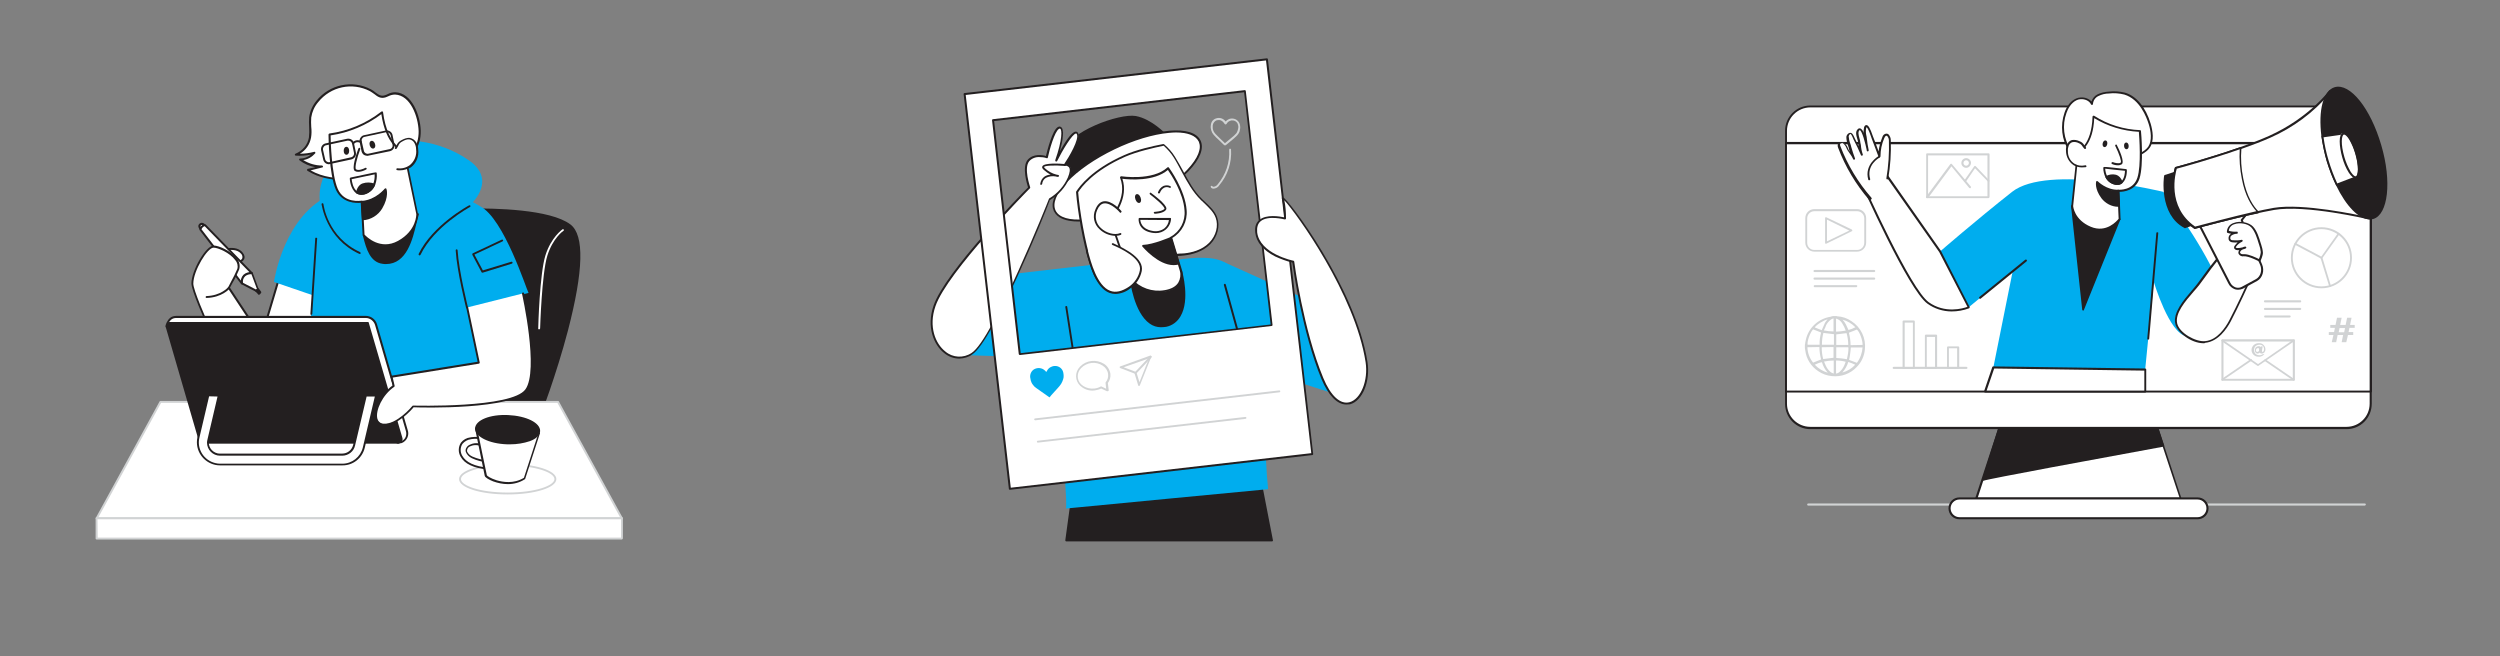 <?xml version="1.0" encoding="utf-8"?>
<!-- Generator: Adobe Illustrator 25.0.0, SVG Export Plug-In . SVG Version: 6.00 Build 0)  -->
<svg version="1.1" id="Layer_1" xmlns="http://www.w3.org/2000/svg" xmlns:xlink="http://www.w3.org/1999/xlink" x="0px" y="0px"
	 viewBox="0 0 1187.2 311.7" style="enable-background:new 0 0 1187.2 311.7;" xml:space="preserve">
<rect x="0" y="0" width="1187.2" height="311.7" fill="#808080" stroke="none"/>
<style type="text/css">
	.st0{fill:#D1D3D4;}
	.st1{fill:#FFFFFF;}
	.st2{fill:#231F20;}
	.st3{fill:#00ADEE;}
	.st4{fill:none;}
</style>
<g id="_77_marketing">
	<path class="st0" d="M1123,240.1H858.7c-0.3,0-0.5-0.2-0.5-0.5s0.2-0.5,0.5-0.5H1123c0.3,0,0.5,0.2,0.5,0.5
		C1123.4,239.9,1123.2,240.1,1123,240.1z"/>
	<path class="st1" d="M859.7,50.6h254.6c6.4,0,11.5,5.2,11.5,11.5v129.6c0,6.4-5.2,11.5-11.5,11.5H859.7c-6.4,0-11.5-5.2-11.5-11.5
		V62.1C848.2,55.7,853.3,50.6,859.7,50.6z"/>
	<path class="st2" d="M1114.3,203.8H859.7c-6.6,0-12-5.4-12-12V62.1c0-6.6,5.4-12,12-12h254.6c6.6,0,12,5.4,12,12v129.6
		C1126.3,198.4,1121,203.8,1114.3,203.8z M859.7,51c-6.1,0-11.1,5-11.1,11.1v129.6c0,6.1,5,11,11.1,11h254.6c6.1,0,11-4.9,11-11
		V62.1c0-6.1-4.9-11-11-11.1H859.7z"/>
	<rect x="848.2" y="67.9" class="st1" width="277.7" height="118"/>
	<path class="st2" d="M1125.9,186.4H848.2c-0.3,0-0.5-0.2-0.5-0.5l0,0v-118c0-0.3,0.2-0.5,0.5-0.5l0,0h277.7c0.3,0,0.5,0.2,0.5,0.5
		l0,0v118C1126.3,186.2,1126.1,186.4,1125.9,186.4L1125.9,186.4z M848.6,185.5h276.7v-117H848.6V185.5z"/>
	<polygon class="st1" points="1035.6,236.7 938.5,236.7 949.5,203.3 1024.6,203.3 	"/>
	<path class="st2" d="M1035.6,237.2h-97.1c-0.2,0-0.3-0.1-0.4-0.2c-0.1-0.1-0.1-0.3-0.1-0.4l11-33.5c0.1-0.2,0.2-0.3,0.4-0.3h75.1
		c0.2,0,0.4,0.1,0.4,0.3l11,33.5c0,0.1,0,0.3-0.1,0.4C1035.9,237.2,1035.7,237.3,1035.6,237.2z M939.2,236.3h95.8l-10.7-32.5h-74.5
		L939.2,236.3z"/>
	<path class="st1" d="M930.5,236.7h113.1c2.6,0,4.7,2.1,4.7,4.7l0,0c0,2.6-2.1,4.7-4.7,4.7H930.5c-2.6,0-4.7-2.1-4.7-4.7l0,0
		C925.7,238.9,927.9,236.7,930.5,236.7z"/>
	<path class="st2" d="M1043.6,246.6H930.5c-2.9,0-5.2-2.3-5.2-5.2s2.3-5.2,5.2-5.2h113.1c2.9,0,5.2,2.3,5.2,5.2
		C1048.8,244.3,1046.5,246.6,1043.6,246.6z M930.5,237.2c-2.3,0-4.2,1.9-4.2,4.2s1.9,4.2,4.2,4.2h113.1c2.3,0,4.2-1.9,4.2-4.2
		s-1.9-4.2-4.2-4.2H930.5z"/>
	<path class="st2" d="M941.7,227.9c1.6-0.8,85.6-16.2,85.6-16.2l-2.8-8.4h-75.2L941.7,227.9z"/>
	<path class="st2" d="M941.7,228.3c-0.1,0-0.2,0-0.3-0.1s-0.2-0.3-0.1-0.5l7.7-24.6c0.1-0.2,0.2-0.3,0.4-0.3h75.1
		c0.2,0,0.4,0.1,0.4,0.3l2.8,8.4c0.1,0.1,0.1,0.3,0,0.4c-0.1,0.1-0.2,0.2-0.3,0.2c-28.8,5.3-83.8,15.4-85.5,16.2
		C941.9,228.3,941.8,228.3,941.7,228.3z M949.8,203.7l-7.3,23.5c8.6-2,74.2-14,84.3-15.9l-2.5-7.6H949.8z"/>
	<path class="st3" d="M1027.3,91.1c0,0-54.8-13.4-71.8,0s-34.3,28.4-34.3,28.4l13.6,26.5l21-17.3l-9.2,45.8l72.1,1l4.1-41.6
		c0,0,7.4,24.7,15.5,25.7c8,1,21.9-9.9,14.3-27.5S1027.3,91.1,1027.3,91.1z"/>
	<path class="st1" d="M1070.3,120.7c0.7,1.4,1,3,0.9,4.6c-0.2,1.5-0.7,2.9-1.4,4.3c-3.5,7.7-7.1,15.4-11,23
		c-2.3,4.4-6.3,9.5-11.8,10c-4.7,0.4-12.7-4-13.8-8.8c-1.5-6.4,7-14,10.5-18.7c4.8-6.3,9.5-13,15-18.7c3-3.1,4-3.4,7.4-0.5
		C1068,117.2,1069.3,118.8,1070.3,120.7z"/>
	<path class="st2" d="M1046.4,163c-5.8,0-12.5-5.1-13.4-9.2c-1.2-5.3,3.9-11.2,7.9-15.9c1-1.2,2-2.3,2.7-3.3
		c0.9-1.2,1.9-2.5,2.8-3.8c3.7-5.2,7.8-10.2,12.2-15c3.2-3.2,4.4-3.7,8.1-0.5c1.7,1.4,3.1,3.1,4.1,5c0.8,1.5,1.1,3.2,1,4.8
		c-0.2,1.5-0.7,3.1-1.4,4.4c-3.5,7.6-7.1,15.5-11,23c-1.9,3.6-6,9.7-12.2,10.3C1046.9,163,1046.6,163.1,1046.4,163z M1062.7,114.3
		c-1,0-1.9,0.8-3.4,2.3c-4.4,4.7-8.4,9.7-12.1,14.9l-2.8,3.8c-0.8,1-1.7,2.1-2.8,3.3c-3.9,4.5-8.8,10.2-7.7,15
		c1,4.5,8.8,8.9,13.3,8.4c5.7-0.5,9.6-6.4,11.4-9.8c3.9-7.5,7.5-15.3,11-23c0.7-1.3,1.1-2.7,1.3-4.1c0.1-1.5-0.2-3-0.9-4.4l0,0
		c-1-1.8-2.3-3.4-3.9-4.7C1064.6,114.9,1063.6,114.3,1062.7,114.3z"/>
	<path class="st1" d="M1044.4,106.8l14.3,27.6c1.3,2.5,3.9,3.4,6.2,2.2l6.7-3.7c2.4-1.3,3.3-4.6,2.1-7.3l-9.2-21.1l4.9-6.1
		C1069.4,98.3,1046.3,105.4,1044.4,106.8z"/>
	<path class="st2" d="M1062.8,137.6c-0.5,0-0.9-0.1-1.4-0.2c-1.4-0.5-2.6-1.5-3.2-2.8L1044,107c-0.1-0.2,0-0.5,0.1-0.6
		c1.8-1.4,22.8-7.8,25.2-8.5c0.2-0.1,0.4,0,0.5,0.2s0.1,0.4,0,0.6l-4.7,5.9l9.1,20.9c1.3,3,0.2,6.5-2.3,7.9l-6.8,3.7
		C1064.4,137.4,1063.6,137.6,1062.8,137.6z M1045.1,107l14,27.2c0.5,1.1,1.5,1.9,2.6,2.3c1,0.3,2,0.2,2.9-0.3l6.8-3.7
		c2.1-1.2,3-4.2,1.9-6.7l-9.2-21.1c-0.1-0.2,0-0.3,0.1-0.5l4-4.9C1061.3,101.4,1047.7,105.7,1045.1,107L1045.1,107z"/>
	<path class="st2" d="M1034.6,81.5l-6.5,2.1c0,0-2.8,17.9,9.5,24.3l6.3-2.2L1034.6,81.5z"/>
	<path class="st2" d="M1037.6,108.4c-0.1,0-0.1,0-0.2-0.1c-12.4-6.5-9.8-24.6-9.7-24.8c0-0.2,0.1-0.3,0.3-0.4l6.5-2.1
		c0.2-0.1,0.5,0,0.6,0.3l9.3,24.2c0.1,0.2,0,0.5-0.3,0.6l0,0l-6.3,2.2C1037.7,108.4,1037.7,108.4,1037.6,108.4z M1028.5,83.9
		c-0.3,2.3-1.6,17.6,9.1,23.5l5.6-2l-9-23.4L1028.5,83.9z"/>
	<path class="st1" d="M1106.5,43.2c0,0-9.4,13-28.7,21.7c-16.7,7.5-44.6,14.8-44.6,14.8s-6.2,18,9,28.5c0,0,25.8-7,37.6-9
		c15.1-2.6,45.3,4.6,45.3,4.6L1106.5,43.2z"/>
	<path class="st2" d="M1042.3,108.7c-0.1,0-0.2,0-0.3-0.1c-15.3-10.6-9.2-28.8-9.2-29c0.1-0.1,0.2-0.3,0.3-0.3
		c0.3-0.1,28-7.4,44.5-14.8c18.9-8.5,28.4-21.4,28.5-21.5s0.3-0.2,0.5-0.2s0.3,0.2,0.4,0.3l18.6,60.5c0.1,0.2,0,0.3-0.1,0.5
		c-0.1,0.1-0.3,0.2-0.5,0.1c-0.3-0.1-30.2-7.1-45.1-4.5C1068.2,101.7,1042.6,108.6,1042.3,108.7L1042.3,108.7z M1033.7,80.1
		c-0.6,2.1-4.9,18,8.7,27.5c2.5-0.7,26.3-7,37.4-8.9c13.7-2.3,39.8,3.3,44.7,4.4l-18.1-58.8c-7.7,9.1-17.4,16.3-28.3,21.1
		C1062.4,72.4,1036.5,79.3,1033.7,80.1z"/>
	<path class="st2" d="M1126.9,103.5c-5.2,1.5-12.1-5.1-17.2-15.8c-1.7-3.7-3.2-7.5-4.3-11.4c-1.1-3.8-1.9-7.7-2.4-11.6
		c-1.5-11.9,0.7-21.3,5.9-22.9c6.9-2,16.5,10.1,21.5,27.2S1133.8,101.5,1126.9,103.5z"/>
	<path class="st2" d="M1125.4,104.2c-5.1,0-11.2-6.1-16.1-16.3c-1.8-3.7-3.2-7.5-4.4-11.4c-1.1-3.8-1.9-7.7-2.5-11.7
		c-1.6-12.6,0.9-21.8,6.3-23.4c7.3-2.1,17,10,22.1,27.5c5.1,17.2,3.3,33-3.8,35.1l0,0C1126.5,104.1,1125.9,104.2,1125.4,104.2z
		 M1126.9,103.5L1126.9,103.5z M1110.4,42.1c-0.5,0-1,0.1-1.5,0.2c-4.9,1.4-7.1,10.4-5.6,22.4c0.5,3.9,1.3,7.8,2.4,11.5
		c1.1,3.9,2.6,7.7,4.3,11.3c5.2,10.7,11.9,17,16.7,15.6l0,0c6.7-2,8.1-17.2,3.2-33.9C1125.4,53.6,1117,42.1,1110.4,42.1z"/>
	<path class="st1" d="M1033.3,79.7c0,0-6.2,18,9,28.5c0,0,17.4-4.7,30.1-7.5c-2.6-2.6-5.8-7.4-7.3-15.8c-1-4.8-1.3-9.7-0.9-14.6
		C1049.1,75.6,1033.3,79.7,1033.3,79.7z"/>
	<path class="st2" d="M1042.3,108.7c-0.1,0-0.2,0-0.3-0.1c-15.3-10.6-9.2-28.8-9.2-29c0.1-0.1,0.2-0.3,0.3-0.3
		c0.2,0,15.9-4.2,30.7-9.4c0.2-0.1,0.3,0,0.4,0.1s0.2,0.3,0.2,0.4c-0.4,4.8-0.1,9.7,0.9,14.5c1.6,8.4,4.8,13.1,7.3,15.6
		c0.1,0.1,0.2,0.3,0.1,0.5c0,0.2-0.2,0.3-0.3,0.3C1059.8,103.9,1042.5,108.6,1042.3,108.7L1042.3,108.7z M1033.7,80.1
		c-0.6,2.1-4.9,18,8.7,27.5c2-0.5,17.3-4.6,29.1-7.3c-2.4-2.7-5.4-7.4-6.9-15.4c-0.9-4.6-1.3-9.3-1-14
		C1049.9,75.7,1035.7,79.6,1033.7,80.1z"/>
	<path class="st1" d="M1118.9,84.2l-9.2,3.6c-1.7-3.7-3.2-7.5-4.3-11.4c-1.1-3.8-1.9-7.7-2.4-11.6l9.9-1.4L1118.9,84.2z"/>
	<path class="st2" d="M1109.7,88.2c-0.2,0-0.3-0.1-0.4-0.3c-1.8-3.7-3.2-7.5-4.4-11.4c-1.1-3.8-1.9-7.7-2.5-11.7
		c0-0.3,0.2-0.5,0.4-0.5l9.9-1.4c0.2,0,0.5,0.1,0.5,0.3l6,20.8c0.1,0.2-0.1,0.5-0.3,0.6L1109.7,88.2
		C1109.8,88.2,1109.7,88.2,1109.7,88.2z M1103.4,65.2c0.5,3.7,1.3,7.4,2.4,11c1.1,3.7,2.5,7.4,4.1,10.9l8.4-3.2l-5.8-20L1103.4,65.2
		z"/>
	
		<ellipse transform="matrix(0.96 -0.279 0.279 0.96 23.669 314.039)" class="st1" cx="1115.8" cy="73.8" rx="3.2" ry="10.8"/>
	<path class="st2" d="M1118.6,84.7c-0.9,0-2-0.9-3.2-2.7c-1.4-2.2-2.4-4.7-3.1-7.2c-1.5-5.3-1.9-11.2,0.4-11.8
		c1-0.3,2.3,0.6,3.6,2.6c1.3,2.3,2.4,4.7,3.1,7.2c1.5,5.3,1.9,11.2-0.3,11.8C1118.9,84.7,1118.7,84.7,1118.6,84.7z M1113.1,63.9
		L1113.1,63.9c-1.2,0.3-1.6,4.5,0.2,10.7c0.7,2.4,1.7,4.8,3,7c1.2,1.8,2.1,2.3,2.5,2.2c1.1-0.3,1.5-4.5-0.3-10.7l0,0
		c-0.7-2.4-1.7-4.8-3-7C1114.4,64.4,1113.6,63.9,1113.1,63.9L1113.1,63.9z"/>
	<path class="st1" d="M1062.4,110.5c-1.1,0-2.1,0.4-3,1c-0.8,0.7-0.9,2.2,0,2.8c0.3,0.2,0.6,0.2,1,0.2c1.4,0.1,2.8,0.1,4.2-0.2
		c-1.2,0.6-2.2,1.4-3,2.5c-0.2,0.2-0.3,0.5-0.3,0.7c0.1,0.5,0.7,0.7,1.2,0.7c1.3,0.1,2.6-0.2,3.8-0.7c-0.8,0.2-1.5,0.5-2.2,1
		c-1.7,1.5-0.1,2.8,1.3,2.6c2.5-0.3,7.5,2.5,7.5,2.5s1.3-2.7,1.2-4c-0.2-1.4-0.5-2.8-1-4.2c-0.8-2.7-1.7-5.7-3.6-7.8
		c-2.8-3.1-11.5-3.1-11.6,2.3C1059.4,110.4,1060.9,110.6,1062.4,110.5z"/>
	<path class="st2" d="M1072.9,124.2c-0.1,0-0.2,0-0.2-0.1c0,0-4.9-2.6-7.2-2.4c-1,0.2-1.9-0.3-2.4-1.1c-0.3-0.6-0.1-1.3,0.3-1.8
		c-0.3,0-0.6,0-0.8,0c-0.9,0-1.6-0.5-1.7-1.1c0-0.4,0.1-0.8,0.4-1.1c0.4-0.5,0.8-1,1.3-1.5c-0.7,0.1-1.5,0.1-2.2,0
		c-0.4,0-0.8-0.1-1.2-0.3c-0.5-0.3-0.9-0.8-0.9-1.4c-0.1-0.8,0.2-1.6,0.8-2.1c0.1-0.1,0.3-0.2,0.4-0.3c-0.6-0.1-1.2-0.2-1.7-0.4
		c-0.2-0.1-0.3-0.3-0.3-0.4c0-2,1.3-3.7,3.2-4.3c3-1.2,7.3-0.3,9.2,1.7s2.9,5.3,3.7,8l0.2,0.6c0.4,1.2,0.7,2.4,0.8,3.7
		c0.1,1.4-1.1,4-1.3,4.3C1073.1,124,1073,124.1,1072.9,124.2L1072.9,124.2z M1065.8,120.7c2.2,0,5.7,1.7,6.9,2.3
		c0.5-1,0.8-2.2,0.9-3.3c-0.1-1.2-0.4-2.4-0.8-3.5l-0.2-0.6c-0.8-2.6-1.7-5.6-3.5-7.6c-1.6-1.8-5.5-2.5-8.1-1.5
		c-1.4,0.4-2.4,1.6-2.6,3.1c1.3,0.4,2.6,0.5,3.9,0.4c0.3,0,0.4,0.3,0.4,0.6c0,0.2-0.1,0.3-0.3,0.4c-1,0-2,0.3-2.8,0.9
		c-0.4,0.3-0.5,0.8-0.5,1.3c0,0.3,0.2,0.5,0.4,0.7c0.2,0.1,0.5,0.2,0.8,0.2c1.4,0.1,2.7,0.1,4.1-0.2c0.3-0.1,0.5,0.1,0.6,0.3
		s-0.1,0.5-0.3,0.6c-1.1,0.5-2.1,1.3-2.8,2.3c-0.1,0.1-0.2,0.3-0.2,0.4s0.4,0.3,0.8,0.3c0.8,0,1.6-0.1,2.4-0.3
		c0.4-0.2,0.8-0.3,1.2-0.4c0.2-0.1,0.5,0.1,0.6,0.3c0.1,0.2,0,0.5-0.3,0.6c-0.4,0.2-0.8,0.3-1.2,0.4c-0.3,0.1-0.6,0.3-0.9,0.5
		c-0.3,0.3-0.7,0.8-0.5,1.2c0.3,0.5,0.9,0.7,1.5,0.6C1065.4,120.7,1065.6,120.7,1065.8,120.7z"/>
	<polygon class="st2" points="1006.5,104.1 989.3,147 984,97.8 	"/>
	<path class="st2" d="M989.3,147.5L989.3,147.5c-0.3,0-0.4-0.2-0.5-0.4l-5.3-49.2c0-0.2,0-0.3,0.2-0.4c0.1-0.1,0.3-0.1,0.4-0.1
		l22.5,6.3c0.1,0,0.2,0.1,0.3,0.2s0.1,0.3,0,0.4l-17.3,42.9C989.6,147.3,989.5,147.5,989.3,147.5z M984.5,98.4l5,46.7l16.4-40.7
		L984.5,98.4z"/>
	<path class="st1" d="M988,46.6c2.2-0.3,4.4,0.8,5.4,2.8c0.1-1.8,1.2-3.5,2.8-4.3s3.4-1.2,5.2-1.2c2.5-0.3,5-0.1,7.4,0.5
		c6.2,1.8,10.1,8.2,11.9,14.4c1,3.3,1.8,7.9-0.3,11c-1.9,2.9-7.3,4.8-10.4,6.2c-4.4,1.9-9.2,3.4-14,3c-12.8-0.9-19.3-14-15.3-25.5
		c0.9-2.7,2.7-5.3,5.3-6.4C986.7,46.9,987.4,46.7,988,46.6z"/>
	<path class="st2" d="M997.5,79.6c-0.5,0-1,0-1.4,0c-5.5-0.3-10.6-3.3-13.6-7.9c-3.5-5.4-4.2-12.1-2.1-18.2c1.1-3.3,3.1-5.7,5.5-6.7
		c0.7-0.3,1.4-0.5,2.1-0.5l0,0c1.9-0.2,3.9,0.5,5.2,1.9c0.5-1.5,1.5-2.7,2.9-3.4c1.7-0.8,3.5-1.2,5.4-1.3c2.6-0.3,5.1-0.1,7.6,0.5
		c5.5,1.6,9.9,7,12.2,14.7c1,3.4,1.8,8.2-0.4,11.4c-1.7,2.6-6.1,4.4-9.2,5.8l-1.4,0.6C1006.4,78.4,1002,79.4,997.5,79.6z
		 M988.1,47.1c-0.6,0-1.3,0.2-1.8,0.4c-2.9,1.3-4.4,4.4-5,6.2c-2.1,5.8-1.3,12.2,2,17.4c2.9,4.4,7.7,7.2,12.9,7.5
		c4.1,0.3,8.6-0.7,13.8-3c0.4-0.2,0.9-0.4,1.4-0.6c3.1-1.3,7.3-3.1,8.8-5.4c1.9-2.9,1.2-7.4,0.2-10.6c-1.1-3.5-4.3-11.9-11.6-14.1
		c-2.4-0.6-4.9-0.8-7.3-0.5c-1.7,0-3.4,0.4-5,1.2c-1.5,0.7-2.5,2.2-2.6,3.8c0,0.2-0.1,0.4-0.4,0.4c-0.2,0.1-0.4-0.1-0.5-0.2
		C992.1,47.7,989.9,47,988.1,47.1L988.1,47.1z"/>
	<path class="st1" d="M1006,90.6l0.6,13.5c0,0-5.4,7.6-13.8,4.1c-8.3-3.5-8.7-10.4-8.7-10.4l2.7-25.8c0,0,7-2.4,7.4-16.7
		c6.6,4.2,14.2,6.6,22,6.9c0,0,1.5,15.8-0.7,22.4C1013.4,91.2,1006,90.6,1006,90.6z"/>
	<path class="st2" d="M997.1,109.6c-1.6,0-3.1-0.3-4.5-0.9c-8.5-3.6-9-10.5-9-10.8l2.7-25.8c0-0.2,0.1-0.3,0.3-0.4
		c0.1,0,6.7-2.5,7.1-16.3c0-0.2,0.1-0.3,0.3-0.4c0.1-0.1,0.3-0.1,0.5,0c6.5,4.2,14.1,6.5,21.8,6.8c0.2,0,0.4,0.2,0.4,0.4
		c0.1,0.7,1.4,16-0.7,22.6c-1.9,5.8-7.7,6.3-9.5,6.3l0.5,13c0,0.1,0,0.2-0.1,0.3C1006.9,104.4,1003.1,109.6,997.1,109.6z
		 M987.1,72.3l-2.6,25.5c0,0.2,0.5,6.6,8.4,9.9c7.4,3.1,12.4-2.8,13.2-3.8l-0.6-13.4c0-0.1,0-0.3,0.1-0.3c0.1-0.1,0.2-0.1,0.4-0.1
		c0.3,0,7,0.5,9-5.7c1.9-5.8,0.9-19.3,0.7-21.8c-7.5-0.4-14.8-2.6-21.2-6.5C994,68.5,988.5,71.7,987.1,72.3z"/>
	<path class="st1" d="M990.3,78.8c-1.8,0.5-3.7,0.2-5.3-0.8c-2.2-1.4-3.5-3.9-3.5-6.5c0-0.9,0.1-1.9,0.5-2.8s1.1-1.5,2-1.8
		c1.1-0.2,2.3,0,3.4,0.5c1.6,0.6,1.7,1.5,2.7,2.7c-0.1-0.1-0.2-0.4-0.3-0.5"/>
	<path class="st2" d="M988.6,79.5c-1.3,0-2.7-0.4-3.8-1c-2.3-1.5-3.7-4.1-3.7-6.9c-0.1-1,0.1-2.1,0.5-3c0.4-1,1.3-1.8,2.3-2.1
		c1.3-0.2,2.5,0,3.7,0.6c0.9,0.3,1.7,1,2.2,1.9l0.2,0.3c0.1,0,0.1,0.1,0.2,0.1c0.1,0.1,0.2,0.2,0.2,0.4c0,0.1,0,0.1,0.1,0.1l0,0
		c0.2,0.2,0.2,0.5,0,0.7s-0.5,0.2-0.7,0l-0.1-0.1c-0.3-0.3-0.5-0.7-0.7-0.9c-0.4-0.7-1-1.3-1.8-1.6c-0.9-0.5-2-0.7-3-0.5
		c-0.8,0.2-1.4,0.8-1.8,1.6c-0.3,0.8-0.5,1.7-0.4,2.6c-0.1,2.5,1.1,4.8,3.2,6.1c1.5,0.9,3.3,1.1,5,0.7c0.3-0.1,0.5,0.1,0.6,0.3
		c0.1,0.3-0.1,0.5-0.3,0.6C989.8,79.4,989.2,79.5,988.6,79.5z"/>
	<path class="st2" d="M1006.3,97.7c-3.1,0.1-6.1-1.4-8-3.9c-3.2-4.3-2.4-7.3-2.4-7.3s4.2,4.4,10.1,4.2L1006.3,97.7z"/>
	<path class="st2" d="M1005.9,98.2c-3.1,0-6.1-1.6-8-4.1c-3.3-4.5-2.5-7.6-2.5-7.8c0-0.2,0.2-0.3,0.3-0.3c0.2-0.1,0.3,0,0.5,0.1
		c0,0,4.1,4.2,9.7,4c0.2,0,0.4,0.1,0.5,0.4c0,0,0,0,0,0.1l0.3,7.1c0,0.2-0.2,0.5-0.4,0.5C1006.3,98.1,1006.1,98.2,1005.9,98.2z
		 M996.2,87.4c0.1,2.2,1,4.4,2.4,6.1c1.7,2.3,4.3,3.7,7.1,3.7l-0.3-6.2C1002.1,90.9,998.8,89.6,996.2,87.4z"/>
	<path class="st1" d="M1004.9,69.1c0,0,3.7,7.4,2.5,8.5c-1.2,1-4.2-0.1-4.2-0.1"/>
	<path class="st2" d="M1005.8,78.5c-1,0-1.9-0.2-2.8-0.6c-0.2-0.1-0.4-0.3-0.3-0.6c0.1-0.2,0.3-0.4,0.6-0.3h0.1
		c0.7,0.3,2.9,0.9,3.7,0.2c0.5-0.4-0.7-4.1-2.6-7.9c-0.1-0.2-0.1-0.5,0.2-0.6c0.2-0.1,0.5-0.1,0.6,0.2c0,0,0,0,0,0.1
		c1.2,2.3,3.7,7.9,2.3,9C1007.1,78.3,1006.5,78.5,1005.8,78.5z"/>
	<ellipse transform="matrix(0.212 -0.977 0.977 0.212 721.296 1030.273)" class="st2" cx="999.4" cy="68" rx="1.6" ry="1.1"/>
	
		<ellipse transform="matrix(0.996 -8.559341e-02 8.559341e-02 0.996 -2.225 86.709)" class="st2" cx="1010.1" cy="69.3" rx="1.1" ry="1.6"/>
	<path class="st2" d="M1005.3,87.8c-0.3,0-0.6,0-0.9-0.1c-2-0.4-3.6-1.7-4.5-3.4c-0.7-1.4-1.1-3-1.1-4.6l0,0c0-0.1,0.1-0.3,0.2-0.3
		c0.2-0.2,0.3-0.3,10.6,0.9c0.2,0,0.4,0.2,0.4,0.4c0,0.2,0.2,4.2-2.1,6.2C1007.2,87.5,1006.3,87.9,1005.3,87.8z M999.7,80.1
		c0.1,1.3,0.4,2.5,1,3.7c0.7,1.5,2.2,2.7,3.8,3c1,0.2,2,0,2.8-0.6c1.6-1.4,1.8-4.1,1.8-5.1C1005.8,80.8,1001.1,80.3,999.7,80.1z"/>
	<path class="st2" d="M1000.2,84.1c1.8,3.5,5.7,4,7.3,2.5c-0.5-1.3-1.4-2.7-2.8-3.1C1003.3,83.2,1001.6,83.4,1000.2,84.1z"/>
	<path class="st2" d="M1005.3,87.8c-0.3,0-0.6,0-0.9-0.1c-2-0.4-3.6-1.7-4.5-3.4c-0.1-0.1-0.1-0.2,0-0.4c0-0.1,0.1-0.2,0.2-0.3
		c1.5-0.8,3.2-1,4.8-0.6c1.3,0.4,2.4,1.5,3.1,3.4c0.1,0.2,0,0.4-0.1,0.5C1007.2,87.6,1006.3,87.9,1005.3,87.8z M1000.9,84.3
		c0.8,1.3,2.1,2.2,3.6,2.5c0.8,0.2,1.7,0.1,2.5-0.4c-0.4-1.2-1.2-2.1-2.4-2.5C1003.4,83.7,1002.1,83.8,1000.9,84.3z"/>
	<path class="st1" d="M934.8,145.9c0,0-10.2,4.5-19.3-2.1s-32.2-58.7-32.2-58.7l10-5.5l27.9,39.8L934.8,145.9z"/>
	<path class="st2" d="M926.8,147.9c-4.1,0-8.2-1.3-11.5-3.7c-9.1-6.5-31.4-56.8-32.3-59c-0.1-0.2,0-0.5,0.2-0.6l10-5.4
		c0.2-0.1,0.5-0.1,0.6,0.1l27.9,39.8l13.6,26.6c0.1,0.1,0.1,0.3,0,0.4c0,0.1-0.1,0.2-0.2,0.3C932.4,147.4,929.6,147.9,926.8,147.9z
		 M884,85.3c2.2,4.8,23.4,52.1,31.9,58.2c7.7,5.5,16.3,3,18.4,2.2l-13.4-26l-27.7-39.4L884,85.3z"/>
	<path class="st1" d="M896.2,84.9c1-6,1.4-12,1.2-18.1c0-1.2-0.6-2.9-1.8-2.7c-0.6,0.1-1,0.8-1.3,1.4c-1.2,2.8-1.9,5.9-1.8,8.9
		c-1.2-3-2.3-5.9-3.4-8.9c-0.3-0.9-2.5-7.9-3.5-4.8c-0.5,1.4,0.2,3.6,0.3,5.1c0.2,2,0.5,3.9,0.9,5.8c-0.2-1.4-2.3-11.5-4.2-10.1
		c-1.6,1.2-0.2,3.9,0.1,5.4c0.4,2.1,0.5,4.7,1.3,6.7c-1-2.5-2.2-4.9-3.4-7.3c-0.3-0.6-1.1-2.8-1.8-3s-1.5,0.9-1.6,1.5
		c-0.2,1.4,0.9,3.7,1.2,5.1c0.5,1.8,1.1,3.7,1.8,5.5c-0.5-1.5-1.8-2.8-2.6-4.2c-0.6-1.1-1.1-2.8-2.3-3.4c-0.7-0.4-1.6-0.2-2.1,0.5
		c0,0.1-0.1,0.1-0.1,0.2c-0.1,0.4,0,0.9,0.2,1.2c3.4,9,8.4,17.3,14.7,24.6"/>
	<path class="st2" d="M888,95.1c-0.1,0-0.3-0.1-0.4-0.2c-6.3-7.3-11.3-15.7-14.7-24.7c-0.2-0.5-0.3-1-0.2-1.5s0.5-0.9,0.9-1.1
		c0.6-0.3,1.3-0.2,1.9,0.1c1,0.7,1.7,1.6,2.1,2.8c0.1,0.3,0.3,0.6,0.4,0.9c0.2,0.3,0.2,0.4,0.4,0.6c-0.2-0.5-0.3-1.1-0.4-1.6
		c-0.1-0.4-0.2-0.8-0.4-1.3c-0.5-1.3-0.8-2.7-0.8-4.1c0.1-0.7,0.5-1.3,1.1-1.7c0.3-0.2,0.7-0.3,1.1-0.2c0.7,0.2,1.2,1.2,1.8,2.6
		c0.1,0.2,0.2,0.5,0.3,0.6c0.5,1,1,2,1.5,3.1v-0.1c-0.1-0.8-0.2-1.5-0.3-2.2c-0.1-0.4-0.2-0.7-0.3-1.1c-0.5-1.6-1.1-3.7,0.4-4.8
		c0.3-0.3,0.7-0.3,1.1-0.2c0.8,0.5,1.4,1.4,1.6,2.3c-0.2-0.9-0.1-1.9,0.1-2.8c0.2-0.7,0.6-1.1,1.1-1.1l0,0c0.9,0,1.8,1.4,3.1,5.3
		c0.1,0.2,0.1,0.4,0.2,0.5c0.9,2.2,1.7,4.5,2.5,6.7c0.3-2.3,0.9-4.6,1.8-6.8c0.2-0.8,0.8-1.4,1.6-1.6c0.5-0.1,0.9,0,1.3,0.3
		c0.7,0.8,1.1,1.7,1.1,2.8c0.2,6.1-0.2,12.2-1.2,18.2c0,0.3-0.3,0.4-0.5,0.4l0,0c-0.3,0-0.4-0.3-0.4-0.5l0,0c1-5.9,1.4-11.9,1.2-18
		c0-0.8-0.3-1.5-0.8-2.1c-0.1-0.1-0.3-0.2-0.5-0.1c-0.4,0.1-0.7,0.6-0.9,1.1c-1.2,2.8-1.8,5.7-1.8,8.7c0,0.2-0.2,0.4-0.4,0.5
		c-0.2,0-0.5-0.1-0.5-0.3c-1.1-2.9-2.2-5.9-3.3-8.8c0-0.1-0.1-0.3-0.2-0.6c-1.3-3.9-2-4.6-2.2-4.7c-0.1,0.1-0.1,0.3-0.2,0.4
		c-0.2,1.2-0.2,2.4,0.1,3.6c0.1,0.4,0.2,0.9,0.2,1.2c0.2,1.9,0.5,3.8,0.9,5.7v0.1l0,0c0,0.3-0.2,0.5-0.5,0.5c-0.2,0-0.3-0.1-0.4-0.3
		c0-0.2-0.1-0.4-0.1-0.7c-0.6-2.9-2.1-8.7-3.2-9.1h-0.1c-0.9,0.7-0.5,2.4-0.1,3.8c0.1,0.4,0.2,0.8,0.3,1.1c0.1,0.7,0.2,1.5,0.4,2.2
		c0.1,1.5,0.4,3,0.9,4.4c0.1,0.3,0,0.5-0.3,0.6s-0.5,0-0.6-0.3c-1-2.4-2.2-4.9-3.4-7.2c-0.1-0.1-0.2-0.4-0.3-0.7
		c-0.2-0.5-0.8-1.9-1.2-2.1c-0.1,0-0.2,0-0.3,0.1c-0.3,0.3-0.5,0.6-0.6,1c0.1,1.2,0.3,2.4,0.8,3.6c0.2,0.5,0.3,1,0.4,1.4
		c0.5,1.9,1.2,3.8,1.8,5.5l0,0c0.1,0.3,0,0.5-0.3,0.6s-0.5,0-0.6-0.3l0,0l0,0c-0.4-0.9-0.9-1.7-1.5-2.5c-0.4-0.5-0.7-1.1-1.1-1.6
		c-0.2-0.3-0.3-0.6-0.5-1c-0.3-0.9-0.9-1.7-1.6-2.3c-0.3-0.2-0.7-0.2-1.1,0c-0.2,0.1-0.3,0.2-0.4,0.4c0,0.3,0,0.7,0.2,1
		c3.4,8.9,8.4,17.2,14.7,24.4c0.2,0.2,0.2,0.5,0,0.7l0,0C888.2,95.1,888.1,95.1,888,95.1z"/>
	<path class="st2" d="M887.6,85.6c-0.2,0-0.4-0.1-0.4-0.3c-2-7.2,4.8-11.1,4.9-11.2c0.2-0.1,0.5,0,0.6,0.2s0,0.5-0.2,0.6
		c-0.3,0.1-6.3,3.6-4.4,10.1c0.1,0.3-0.1,0.5-0.3,0.6L887.6,85.6z"/>
	<polygon class="st1" points="946.6,174.5 942.7,185.9 1018.7,185.9 1018.7,175.5 	"/>
	<path class="st2" d="M1018.7,186.4h-76c-0.2,0-0.3-0.1-0.4-0.2c-0.1-0.1-0.1-0.3-0.1-0.4l3.9-11.5c0.1-0.2,0.2-0.3,0.5-0.3l72.1,1
		c0.3,0,0.5,0.2,0.5,0.5v10.4C1019.2,186.2,1019,186.4,1018.7,186.4z M943.4,185.5h74.9V176l-71.3-1L943.4,185.5z"/>
	<path class="st2" d="M1020.1,161.3L1020.1,161.3c-0.3,0-0.4-0.2-0.4-0.5l0,0l4.3-50.1c0-0.3,0.2-0.4,0.5-0.4l0,0
		c0.3,0,0.5,0.2,0.4,0.5l0,0l-4.3,50.1C1020.6,161.1,1020.3,161.3,1020.1,161.3z"/>
	<path class="st2" d="M940.3,141.9c-0.1,0-0.3-0.1-0.4-0.2c-0.2-0.2-0.1-0.5,0.1-0.7l0,0l21.8-17.7c0.2-0.1,0.5-0.1,0.7,0.2
		c0.1,0.2,0.1,0.4-0.1,0.6l-21.8,17.7C940.5,141.9,940.4,141.9,940.3,141.9z"/>
	<path class="st0" d="M870.6,150.1h1.6c0.1,0,0.1,0,0.2,0.1c2.4,0.1,4.8,0.9,6.8,2.3c4.5,2.9,7,8.1,6.4,13.4
		c-0.3,3.2-1.6,6.1-3.9,8.4c-3,3.2-7.4,4.8-11.8,4.3c-2.3-0.2-4.5-1-6.4-2.3c-3.4-2.2-5.7-5.8-6.2-9.8c-0.1-0.4-0.1-0.8-0.2-1.2
		v-1.6l0.1-0.3c0.1-0.6,0.1-1.2,0.3-1.8c1.2-5.9,6-10.3,11.9-11.2C869.8,150.2,870.2,150.1,870.6,150.1z M881.8,172.3
		c1.6-2.1,2.5-4.7,2.7-7.3h-5.6c-0.1,1-0.1,2-0.3,3c-0.1,1-0.3,2-0.5,2.9L881.8,172.3z M858.3,164.9c0.1,2.7,1,5.2,2.7,7.3l3.8-1.5
		c-0.5-1.9-0.8-3.9-0.8-5.9L858.3,164.9z M884.5,163.8c0.1-2.1-1.4-6.3-2.7-7.3L878,158c0.5,1.9,0.8,3.9,0.8,5.9L884.5,163.8
		L884.5,163.8z M864.8,157.9l-3.8-1.5c-1.4,1.5-2.9,5.6-2.6,7.3h5.7C864,161.8,864.3,159.8,864.8,157.9L864.8,157.9z M872,170
		c0.8,0.1,1.7,0.1,2.5,0.2s1.6,0.2,2.5,0.4c0-0.1,0-0.1,0.1-0.2c0.4-1.7,0.7-3.4,0.7-5.2c0-0.2-0.1-0.3-0.3-0.3h-5.1H872V170z
		 M865.1,164.9c0,1.9,0.2,3.8,0.7,5.6l4.9-0.6v-5.1L865.1,164.9z M877.7,163.8c0-1.9-0.3-3.8-0.8-5.6l-4.9,0.6v5H877.7z
		 M865.9,158.1c-0.5,1.8-0.7,3.7-0.7,5.6h5.7v-5L865.9,158.1z M876.5,157c-0.4-1.2-1-2.4-1.7-3.5c-0.5-0.8-1.1-1.4-1.9-1.8
		c-0.3-0.2-0.6-0.3-1-0.4v6.2C873.5,157.4,875,157.3,876.5,157L876.5,157z M871.9,171.2v6.2c0.7-0.1,1.3-0.4,1.8-0.9
		c1.1-1,1.9-2.3,2.4-3.7c0.1-0.3,0.2-0.7,0.4-1C875,171.4,873.5,171.2,871.9,171.2L871.9,171.2z M870.8,177.4v-6.2
		c-1.5,0-3.1,0.2-4.6,0.5c0.3,0.7,0.5,1.3,0.8,1.9c0.5,1.1,1.2,2.1,2.1,2.9C869.5,176.9,870.2,177.2,870.8,177.4L870.8,177.4z
		 M866.1,156.9c1.5,0.3,3.1,0.5,4.6,0.5v-6.2c-0.5,0.1-0.9,0.3-1.3,0.6c-0.9,0.7-1.7,1.6-2.2,2.6
		C866.9,155.2,866.6,156.1,866.1,156.9L866.1,156.9z M881,173.2c-1.1-0.5-2.2-1-3.3-1.3c-0.5,1.8-1.5,3.5-2.8,5
		C877.2,176.3,879.4,175,881,173.2L881,173.2z M867.9,151.7c-1.4,0.1-5.4,2.5-6.1,3.8l3.3,1.3c0.4-0.9,0.8-1.8,1.2-2.7
		C866.6,153.2,867.2,152.4,867.9,151.7z M861.8,173.2c1.7,1.8,3.8,3.1,6.2,3.8c-1.3-1.4-2.3-3.2-2.8-5
		C864,172.2,862.8,172.7,861.8,173.2z M875,151.8c0.6,0.7,1.2,1.5,1.6,2.3c0.4,0.9,0.8,1.7,1.2,2.6c1.1-0.3,2.2-0.7,3.3-1.3
		C879.4,153.7,877.3,152.4,875,151.8L875,151.8z"/>
	<path class="st0" d="M1089.3,180.8h-33.9c-0.3,0-0.5-0.2-0.5-0.5v-18.7c0-0.3,0.2-0.5,0.5-0.5h33.9c0.3,0,0.5,0.2,0.5,0.5v18.7
		C1089.7,180.6,1089.5,180.8,1089.3,180.8z M1055.9,179.9h32.9v-17.7h-32.9V179.9z"/>
	<path class="st0" d="M1072.3,173.8c-0.1,0-0.2,0-0.3-0.1l-16.9-11.6c-0.2-0.1-0.3-0.4-0.1-0.6c0.1-0.2,0.4-0.3,0.6-0.1l0,0
		l16.7,11.5l16.6-11.5c0.2-0.2,0.5-0.1,0.6,0.1c0.2,0.2,0.1,0.5-0.1,0.6l0,0l-16.9,11.6C1072.5,173.8,1072.4,173.8,1072.3,173.8z"/>
	<path class="st0" d="M1055.4,180.8c-0.3,0-0.5-0.2-0.5-0.5c0-0.1,0.1-0.3,0.2-0.4l13.6-9.3c0.2-0.2,0.5-0.1,0.6,0.1
		c0.2,0.2,0.1,0.5-0.1,0.6l0,0l-13.6,9.3C1055.6,180.8,1055.5,180.8,1055.4,180.8z"/>
	<path class="st0" d="M1089.3,180.8c-0.1,0-0.2,0-0.3-0.1l-13.6-9.3c-0.2-0.1-0.3-0.4-0.1-0.6s0.4-0.3,0.6-0.1l0,0l13.6,9.3
		c0.2,0.1,0.3,0.4,0.1,0.6C1089.6,180.8,1089.4,180.9,1089.3,180.8L1089.3,180.8z"/>
	<path class="st0" d="M1102.4,136.9c-8,0-14.5-6.5-14.5-14.5s6.5-14.5,14.5-14.5s14.5,6.5,14.5,14.5l0,0
		C1116.9,130.4,1110.4,136.9,1102.4,136.9z M1102.4,108.8c-7.5,0-13.6,6.1-13.6,13.6c0,7.5,6.1,13.6,13.6,13.6s13.6-6.1,13.6-13.6
		l0,0C1116,114.9,1109.9,108.9,1102.4,108.8z"/>
	<path class="st0" d="M1106.5,136.3c-0.2,0-0.4-0.1-0.4-0.3l-4.1-13.4c0-0.1,0-0.3,0.1-0.4l8.1-11.4c0.1-0.2,0.4-0.3,0.6-0.1l0,0
		c0.2,0.2,0.2,0.4,0.1,0.6l-8,11.2l4,13.2C1107,135.9,1106.8,136.2,1106.5,136.3L1106.5,136.3z"/>
	<path class="st0" d="M1102.4,122.9c-0.1,0-0.1,0-0.2-0.1l-12.4-6.6c-0.2-0.1-0.3-0.4-0.2-0.6c0.1-0.2,0.4-0.3,0.6-0.2l12.4,6.6
		c0.2,0.1,0.3,0.4,0.2,0.6C1102.8,122.8,1102.6,122.9,1102.4,122.9z"/>
	<path class="st0" d="M908.8,175.2H904c-0.3,0-0.5-0.2-0.5-0.5v-22c0-0.3,0.2-0.5,0.5-0.5h4.8c0.3,0,0.5,0.2,0.5,0.5v22
		C909.3,175,909.1,175.2,908.8,175.2z M904.5,174.3h3.9v-21.1h-3.9V174.3z"/>
	<path class="st0" d="M919.4,175.2h-4.8c-0.3,0-0.5-0.2-0.5-0.5v-15.3c0-0.3,0.2-0.5,0.5-0.5h4.8c0.3,0,0.5,0.2,0.5,0.5v15.3
		C919.8,175,919.6,175.2,919.4,175.2z M915,174.3h3.9V160H915V174.3z"/>
	<path class="st0" d="M929.9,175.2h-4.8c-0.3,0-0.5-0.2-0.5-0.5V165c0-0.3,0.2-0.5,0.5-0.5h4.8c0.3,0,0.5,0.2,0.5,0.5v9.8
		C930.3,175,930.1,175.2,929.9,175.2L929.9,175.2z M925.5,174.3h3.9v-8.9h-3.9V174.3z"/>
	<path class="st0" d="M933.8,175.2h-34.5c-0.3,0-0.5-0.2-0.5-0.5s0.2-0.5,0.5-0.5h34.5c0.3,0,0.5,0.2,0.5,0.5
		S934.1,175.2,933.8,175.2z"/>
	<path class="st0" d="M881.9,119.5h-20.3c-2.4,0-4.3-1.9-4.3-4.3v-11.6c0-2.4,1.9-4.3,4.3-4.3h20.3c2.4,0,4.3,1.9,4.3,4.3v11.6
		C886.2,117.6,884.3,119.5,881.9,119.5L881.9,119.5z M861.6,100.3c-1.9,0-3.4,1.5-3.4,3.4v11.6c0,1.9,1.5,3.4,3.4,3.4h20.3
		c1.9,0,3.4-1.5,3.4-3.4v-11.6c0-1.9-1.5-3.4-3.4-3.4H861.6z"/>
	<path class="st0" d="M867.1,115.8c-0.1,0-0.2,0-0.2-0.1c-0.1-0.1-0.2-0.2-0.2-0.4v-11.7c0-0.2,0.1-0.3,0.2-0.4
		c0.1-0.1,0.3-0.1,0.4,0l12.1,5.8c0.2,0.1,0.3,0.4,0.2,0.6c0,0.1-0.1,0.2-0.2,0.2l-12.1,5.9C867.2,115.8,867.2,115.8,867.1,115.8z
		 M867.6,104.3v10.3l10.6-5.1L867.6,104.3z"/>
	<path class="st0" d="M944.3,94.1h-29.1c-0.3,0-0.5-0.2-0.5-0.5V73.3c0-0.3,0.2-0.5,0.5-0.5h29.1c0.3,0,0.5,0.2,0.5,0.5v20.3
		C944.7,93.9,944.5,94.1,944.3,94.1z M915.6,93.2h28.2V73.8h-28.2V93.2z"/>
	<path class="st0" d="M915.1,94.1c-0.1,0-0.2,0-0.3-0.1c-0.2-0.2-0.2-0.4-0.1-0.6l11.5-15.5c0.2-0.2,0.4-0.2,0.6-0.1
		c0,0,0,0,0.1,0.1l9,10.7c0.2,0.2,0.1,0.5-0.1,0.7c-0.2,0.2-0.5,0.1-0.7-0.1L926.7,79l-11.1,15C915.4,94.1,915.3,94.1,915.1,94.1z"
		/>
	<path class="st0" d="M933.2,86.4c-0.1,0-0.2,0-0.3-0.1c-0.2-0.1-0.3-0.4-0.1-0.6l4.7-6.7c0.1-0.1,0.2-0.2,0.3-0.2s0.3,0,0.4,0.1
		l6.4,6.7c0.2,0.2,0.2,0.5,0,0.6l0,0c-0.2,0.2-0.5,0.2-0.6,0l0,0l-6.1-6.3l-4.3,6.3C933.5,86.3,933.3,86.4,933.2,86.4z"/>
	<path class="st0" d="M933.7,79.7c-1.2,0-2.3-1-2.3-2.3c0-1.2,1-2.3,2.3-2.3c1.2,0,2.3,1,2.3,2.3C935.9,78.7,934.9,79.7,933.7,79.7
		L933.7,79.7z M933.7,76.1c-0.7,0-1.3,0.6-1.3,1.3c0,0.7,0.6,1.3,1.3,1.3s1.3-0.6,1.3-1.3S934.4,76.1,933.7,76.1L933.7,76.1z"/>
	<path class="st0" d="M1092.3,143.6h-16.7c-0.3,0-0.5-0.2-0.5-0.5s0.2-0.5,0.5-0.5h16.7c0.3,0,0.5,0.2,0.5,0.5
		C1092.8,143.4,1092.6,143.6,1092.3,143.6z"/>
	<path class="st0" d="M1092.3,147.2h-16.7c-0.3,0-0.5-0.2-0.5-0.5s0.2-0.5,0.5-0.5h16.7c0.3,0,0.5,0.2,0.5,0.5
		S1092.6,147.2,1092.3,147.2z"/>
	<path class="st0" d="M1087.3,150.8h-11.6c-0.3,0-0.5-0.2-0.5-0.5s0.2-0.5,0.5-0.5h11.6c0.3,0,0.5,0.2,0.5,0.5
		S1087.5,150.8,1087.3,150.8L1087.3,150.8z"/>
	<path class="st0" d="M890,129.2h-28.3c-0.3,0-0.5-0.2-0.5-0.5s0.2-0.5,0.5-0.5H890c0.3,0,0.5,0.2,0.5,0.5S890.3,129.2,890,129.2z"
		/>
	<path class="st0" d="M890,132.8h-28.3c-0.3,0-0.5-0.2-0.5-0.5s0.2-0.5,0.5-0.5H890c0.3,0,0.5,0.2,0.5,0.5S890.3,132.8,890,132.8z"
		/>
	<path class="st0" d="M881.5,136.4h-19.7c-0.3,0-0.5-0.2-0.5-0.5s0.2-0.5,0.5-0.5h19.7c0.3,0,0.5,0.2,0.5,0.5
		C881.9,136.2,881.7,136.4,881.5,136.4z"/>
	<path class="st0" d="M1108.1,159.1h-2.2v-1.4h2.5l0.4-2h-2.2v-1.4h2.5l0.7-3.4h2.2l-0.7,3.4h2.6l0.7-3.4h2.1l-0.7,3.4h2.2v1.4h-2.5
		l-0.4,2h2.2v1.4h-2.5l-0.8,3.4h-2.2l0.7-3.4h-2.6l-0.7,3.4h-2.1L1108.1,159.1z M1111,155.8l-0.4,2h2.6l0.4-2H1111z"/>
	<path class="st0" d="M1075.3,168.1c-0.3,0.4-0.7,0.8-1.2,1s-1,0.4-1.5,0.3c-0.5,0-0.9-0.1-1.3-0.2c-0.4-0.2-0.8-0.4-1.1-0.7
		c-0.3-0.3-0.6-0.7-0.7-1c-0.2-0.4-0.3-0.9-0.3-1.3c0-0.5,0.1-0.9,0.3-1.3c0.2-0.4,0.4-0.7,0.7-1c0.3-0.3,0.7-0.5,1.1-0.7
		c0.8-0.3,1.7-0.3,2.5-0.1c0.4,0.1,0.7,0.3,1,0.6s0.5,0.6,0.7,0.9c0.2,0.4,0.3,0.8,0.3,1.2c0,0.3,0,0.6-0.1,0.8s-0.2,0.4-0.3,0.6
		c-0.1,0.2-0.2,0.3-0.4,0.4c-0.1,0.1-0.3,0.2-0.4,0.2c-0.1,0.1-0.3,0.1-0.4,0.1s-0.2,0-0.3,0c-0.2,0-0.4,0-0.5-0.2
		c-0.1-0.1-0.2-0.2-0.2-0.3l0,0c-0.1,0.1-0.3,0.2-0.4,0.3c-0.2,0.1-0.5,0.2-0.7,0.2s-0.4,0-0.5-0.1c-0.2-0.1-0.3-0.2-0.4-0.3
		s-0.2-0.3-0.3-0.5c-0.1-0.2-0.1-0.4-0.1-0.6c0-0.3,0-0.5,0.1-0.8c0.1-0.2,0.2-0.4,0.3-0.6c0.2-0.2,0.3-0.3,0.6-0.4
		c0.2-0.1,0.5-0.2,0.8-0.2c0.2,0,0.4,0,0.6,0.1s0.3,0.2,0.4,0.4l0,0l0.1-0.4h0.8l-0.3,1.8v0.2c0,0.1,0,0.2,0,0.3s0,0.2,0,0.2
		c0,0.1,0.1,0.1,0.2,0.1s0.2,0,0.3-0.1c0.1-0.1,0.2-0.1,0.2-0.2c0.1-0.1,0.1-0.3,0.2-0.4c0.1-0.5,0.1-1-0.1-1.5
		c-0.1-0.3-0.3-0.5-0.5-0.7s-0.5-0.3-0.7-0.4c-0.3-0.1-0.6-0.1-0.9-0.1s-0.7,0.1-1,0.2c-0.3,0.1-0.6,0.3-0.8,0.5
		c-0.2,0.2-0.4,0.5-0.5,0.8s-0.2,0.7-0.2,1c0,0.4,0.1,0.7,0.2,1s0.3,0.6,0.5,0.8s0.5,0.4,0.8,0.5s0.7,0.2,1,0.2s0.6,0,0.9-0.1
		s0.5-0.2,0.8-0.4L1075.3,168.1z M1072.3,165.3c-0.1,0-0.3,0-0.4,0.1s-0.2,0.1-0.3,0.2c-0.1,0.1-0.1,0.2-0.2,0.3
		c0,0.1-0.1,0.3-0.1,0.4c0,0.1,0,0.1,0,0.2c0,0.1,0,0.2,0.1,0.3s0.1,0.2,0.2,0.2c0.1,0.1,0.3,0.1,0.4,0.1s0.3,0,0.4-0.1
		s0.2-0.2,0.3-0.3c0.1-0.1,0.1-0.2,0.1-0.3s0-0.3,0-0.4c0-0.2,0-0.4-0.2-0.6C1072.7,165.3,1072.5,165.3,1072.3,165.3L1072.3,165.3z"
		/>
</g>
<g id="_223_social_media_flatline">
	<polygon class="st2" points="508.9,237.5 506.3,256.6 604,256.6 598.2,226.8 	"/>
	<path class="st2" d="M604,257.1h-97.6c-0.3,0-0.5-0.2-0.5-0.5c0,0,0,0,0-0.1l2.6-19.1c0-0.2,0.2-0.4,0.4-0.4l89.3-10.7
		c0.2,0,0.5,0.1,0.5,0.4l5.8,29.9c0,0.1,0,0.3-0.1,0.4C604.2,257,604.1,257.1,604,257.1z M506.8,256.2h96.6l-5.6-28.9L509.3,238
		L506.8,256.2z"/>
	<path class="st2" d="M553.4,64.2c0,0-6.7-7.2-14.2-8.6c-7.5-1.4-31.7,7.3-34,16.8c-2.4,9.5,1.6,23.2,1.6,23.2
		S542.1,62.5,553.4,64.2z"/>
	<path class="st2" d="M506.8,96h-0.1c-0.2,0-0.3-0.2-0.3-0.3c-0.2-0.6-4-13.9-1.6-23.4c2.4-9.8,26.8-18.6,34.6-17.2
		c7.5,1.4,14.2,8.5,14.5,8.8c0.1,0.1,0.2,0.4,0.1,0.5c-0.1,0.2-0.3,0.3-0.5,0.2c-10.9-1.6-45.9,30.9-46.2,31.3
		C507,96,506.9,96,506.8,96z M537.3,55.8c-8.8,0-29.6,8.1-31.7,16.7c-2,8.1,0.6,19.3,1.4,22.2c4.6-4.2,33.6-30.5,45.2-31
		c-2-1.9-7.3-6.6-13.1-7.7C538.5,55.9,537.9,55.8,537.3,55.8L537.3,55.8z"/>
	
		<ellipse transform="matrix(0.9 -0.435 0.435 0.9 16.947 241.256)" class="st1" cx="535.2" cy="83.6" rx="38.2" ry="14.5"/>
	<path class="st2" d="M512.1,105.2c-6,0-10.1-1.7-11.6-4.8c-1.8-3.7,0.2-8.9,5.7-14.6s13.4-11.2,22.6-15.7s18.6-7.3,26.3-8
		c7.9-0.7,13.2,0.9,15,4.6s-0.2,8.9-5.7,14.6S551,92.6,541.7,97c-9.2,4.5-18.6,7.3-26.3,8C514.3,105.1,513.1,105.2,512.1,105.2z
		 M558.4,62.9c-1,0-2.2,0.1-3.3,0.2c-7.6,0.7-16.9,3.5-26,7.9s-17.1,9.9-22.3,15.4c-5.3,5.5-7.1,10.3-5.5,13.6
		c1.6,3.3,6.6,4.8,14.1,4.1c7.6-0.7,16.9-3.5,26-7.9s17.1-9.9,22.3-15.5c5.3-5.6,7.1-10.3,5.5-13.6l0,0
		C567.8,64.4,564.1,62.9,558.4,62.9L558.4,62.9z"/>
	<polygon class="st3" points="522.5,125.3 465.2,131.9 451.4,168.4 525.4,170.9 	"/>
	<polygon class="st3" points="581.3,124.5 638.7,150.4 643.4,190.1 575.6,168.4 	"/>
	<path class="st3" d="M539.9,126.4c-5.1,0.5-23.5,2.2-28.3,4.3c-16.1,7.2-3.4,110.5-5.5,110.8c0.5-0.1,96.1-9.2,96.1-9.2
		c-3.7-36.3,3.4-63-16.9-103.8C579.6,116.9,552.6,125.2,539.9,126.4z"/>
	<path class="st2" d="M537,132.6c0,0,3,25.3,16.7,22s7.1-26,7.1-26L537,132.6z"/>
	<path class="st2" d="M551.3,155.4c-1.9,0-3.8-0.6-5.3-1.7c-7.5-5.2-9.4-20.4-9.4-21c0-0.2,0.1-0.5,0.4-0.5l23.8-3.9
		c0.2-0.1,0.5,0.1,0.5,0.3c0.2,0.6,3.9,13.8-0.7,21.6c-1.5,2.6-3.9,4.4-6.8,5C553,155.3,552.1,155.4,551.3,155.4z M537.5,133
		c0.4,2.5,2.5,15.5,9,19.9c2,1.5,4.6,1.9,7,1.3c2.6-0.6,4.9-2.2,6.2-4.6c3.9-6.7,1.3-18.2,0.7-20.4L537.5,133z"/>
	<line class="st4" x1="581.6" y1="135.2" x2="591.4" y2="170.6"/>
	<path class="st2" d="M591.4,171.1c-0.2,0-0.4-0.1-0.4-0.3l-9.8-35.4c-0.1-0.3,0.1-0.5,0.3-0.6c0.3-0.1,0.5,0.1,0.6,0.3l9.8,35.4
		c0.1,0.2-0.1,0.5-0.3,0.6l0,0C591.5,171.1,591.4,171.1,591.4,171.1z"/>
	<line class="st4" x1="506.3" y1="145.7" x2="511.5" y2="179.2"/>
	<path class="st2" d="M511.5,179.7c-0.2,0-0.4-0.2-0.4-0.4l-5.2-33.5c0-0.2,0.1-0.5,0.4-0.5l0,0c0.2,0,0.5,0.1,0.5,0.4l5.2,33.5
		C512,179.4,511.8,179.6,511.5,179.7C511.6,179.7,511.5,179.7,511.5,179.7L511.5,179.7z"/>
	<path class="st1" d="M577.6,103.3c-1.3-3.5-4.4-5.9-7-8.5c-6-5.9-8.6-13.3-12.9-20.2c-1.4-2.2-3.1-4.2-5.1-5.9
		c-5.8,1.2-13,2.8-18.5,5.3c-17.5,7.7-22.5,17-22.6,17.2c0.7,9.4,3.4,24.7,6.4,33.7c1.4,4.3,3.1,10,7.9,11.5c1.4,0.4-0.6-1,0.8-1.4
		c4.8-1.3,9.9-2.6,14.3-4.8c4.2-2,7.3-5.4,11.4-7.6c2.7-1.4,5.5-1.6,8.4-1.8c0.6,0,1.2-0.1,1.8-0.2c4.4-0.5,8.9-2.1,12-5.2
		C577.7,112.4,579.2,107.5,577.6,103.3z"/>
	<path class="st2" d="M526.2,137c-0.2,0-0.4,0-0.5-0.1c-4.9-1.6-6.7-7-8.1-11.3l-0.2-0.5c-3.1-9.5-5.7-24.9-6.4-33.8
		c0-0.1,0-0.3,0.1-0.4l0,0c1.5-2.3,7.3-10.4,22.7-17.2c5.8-2.6,13.4-4.3,18.6-5.3c0.1,0,0.3,0,0.4,0.1c2,1.7,3.8,3.7,5.2,6
		s2.7,4.6,3.9,6.8c2.6,4.8,5,9.4,9,13.3c0.5,0.5,1,0.9,1.5,1.4c2.2,2.1,4.6,4.3,5.6,7.2l0,0c1.5,4.1,0.2,9.2-3.2,12.7
		c-3.7,3.7-8.7,5-12.3,5.4c-0.6,0.1-1.2,0.1-1.8,0.2h-0.4c-2.8,0.2-5.3,0.4-7.8,1.7c-1.8,1-3.6,2.2-5.3,3.6c-1.9,1.5-4,2.9-6.1,4
		c-3.9,1.8-8,3.2-12.1,4.2l-2.3,0.6c-0.1,0-0.1,0-0.2,0.1c0,0.1,0,0.3,0.1,0.4c0.2,0.3,0.2,0.6,0,0.8
		C526.6,136.9,526.4,137,526.2,137z M525.9,136.4L525.9,136.4z M512,91.3c0.7,8.9,3.3,24.1,6.3,33.4l0.2,0.5c1.3,4.1,3,9.1,7.2,10.6
		c-0.1-0.2,0-0.5,0.1-0.7c0.2-0.3,0.4-0.5,0.8-0.6l2.3-0.6c4.1-1,8.1-2.4,12-4.1c2.1-1.1,4.1-2.4,6-3.9c1.7-1.4,3.5-2.6,5.4-3.7
		c2.7-1.4,5.3-1.6,8.1-1.8h0.4c0.6,0,1.2-0.1,1.8-0.1c3.4-0.4,8.2-1.5,11.7-5.1c3.2-3.3,4.4-8,3-11.8l0,0c-1-2.8-3.3-4.8-5.4-6.9
		c-0.5-0.5-1-0.9-1.5-1.4c-4.1-4-6.7-8.9-9.2-13.5c-1.2-2.2-2.4-4.6-3.8-6.8c-1.3-2.1-3-4-4.8-5.6c-5.2,1.1-12.6,2.8-18.2,5.2
		C519.2,81.1,513.4,89,512,91.3L512,91.3z"/>
	<path class="st1" d="M554.7,80.1c0,0,7.7,10.4,8.3,19.8c0.5,5.4-2.2,10.5-6.9,13.1l4.7,15.7c0,0,2.5,8-7.7,9.7
		c-6,1-12.1-1.2-16.1-5.7l-9.8-28.5c0,0,9.2-9.7,5.1-19.8C532.4,84.3,547.5,86.8,554.7,80.1z"/>
	<path class="st2" d="M550.1,139c-5.2-0.1-10.1-2.3-13.5-6.2l-0.1-0.1l-9.7-28.5c-0.1-0.2,0-0.3,0.1-0.5c0.1-0.1,8.9-9.6,5-19.3
		c-0.1-0.2,0-0.3,0.1-0.5c0.1-0.1,0.3-0.2,0.4-0.2c0.1,0,15,2.3,22-4.2c0.1-0.1,0.2-0.1,0.4-0.1c0.1,0,0.2,0.1,0.3,0.2
		c0.3,0.4,7.7,10.6,8.4,20.1c0.5,5.4-2.2,10.6-6.8,13.3l4.6,15.3c0.6,2.1,0.3,4.3-0.8,6.2c-1.3,2.1-3.8,3.5-7.3,4.1
		C552.1,139,551.1,139,550.1,139z M537.4,132.3c3.9,4.4,9.8,6.5,15.6,5.5c3.2-0.5,5.5-1.8,6.6-3.7c0.9-1.6,1.2-3.6,0.7-5.4
		l-4.7-15.7c-0.1-0.2,0-0.4,0.2-0.5c4.6-2.5,7.2-7.5,6.7-12.6c-0.5-8.2-6.5-17.2-7.9-19.2c-6.5,5.6-18.4,4.6-21.6,4.2
		c3.1,9.1-4,17.9-5.3,19.3L537.4,132.3z"/>
	<path class="st1" d="M532,100.5c0,0-8.1-9.4-11.5-0.9s6.8,13.6,11.5,11.5"/>
	<path class="st2" d="M529.6,112c-2.8-0.1-5.4-1.2-7.4-3.1c-2.7-2.4-3.5-6.2-2-9.5c0.9-2.2,2.2-3.5,3.9-3.8c3.9-0.6,8.3,4.4,8.4,4.6
		c0.2,0.2,0.1,0.5-0.1,0.7c-0.2,0.2-0.5,0.2-0.6,0l0,0c0-0.1-4.2-4.8-7.6-4.3c-1.3,0.2-2.4,1.3-3.2,3.2c-1.3,2.9-0.6,6.4,1.8,8.5
		c2.5,2.4,6.6,3.5,9.1,2.4c0.2-0.1,0.5,0,0.6,0.2s0,0.5-0.2,0.6l0,0C531.4,111.9,530.5,112,529.6,112z"/>
	<path class="st2" d="M548.4,101.5c-0.2,0-0.4-0.2-0.5-0.4c0-0.3,0.2-0.5,0.4-0.5c0,0,3.4-0.1,4.7-1.4v-0.1
		c-0.1-1.3-4.3-4.8-6.9-6.8c-0.2-0.2-0.2-0.4-0.1-0.6c0.1-0.2,0.4-0.3,0.6-0.1l0,0c1.2,0.9,7.2,5.3,7.3,7.4c0,0.3-0.1,0.6-0.3,0.8
		C552.2,101.4,548.6,101.5,548.4,101.5L548.4,101.5z"/>
	<path class="st2" d="M556.1,113c0,0-8,3.6-13.2,3.8c0,0,8.9,10.8,16.9,8.3L556.1,113z"/>
	<path class="st2" d="M557.3,125.9c-7.3,0-14.4-8.4-14.8-8.8c-0.1-0.1-0.1-0.3-0.1-0.5c0.1-0.2,0.2-0.3,0.4-0.3c5-0.2,13-3.7,13-3.7
		c0.1-0.1,0.3-0.1,0.4,0c0.1,0.1,0.2,0.2,0.2,0.3l3.7,12.1c0.1,0.2-0.1,0.5-0.3,0.6C559,125.8,558.2,125.9,557.3,125.9z
		 M543.8,117.2c2.1,2.2,9,9.1,15.3,7.6l-3.4-11.1C554.1,114.3,548.3,116.7,543.8,117.2z"/>
	
		<ellipse transform="matrix(0.941 -0.339 0.339 0.941 7.701579e-02 188.799)" class="st2" cx="540.3" cy="94.2" rx="1.3" ry="2.2"/>
	<path class="st1" d="M516.2,119.2c2.4,9.3,7.2,26.3,20.3,17.4c2.7-1.9,4.6-4.8,5.3-8c1.2-5.9-8.7-10.6-13.3-12.7"/>
	<path class="st2" d="M529.7,139.6c-0.9,0-1.9-0.2-2.8-0.5c-6.7-2.5-9.6-13.7-11.2-19.8c-0.1-0.3,0.1-0.5,0.3-0.6s0.5,0.1,0.6,0.3
		c1.4,5.5,4.4,16.8,10.6,19.1c2.6,1,5.6,0.3,9-2c2.6-1.8,4.5-4.6,5.1-7.7c1.1-5.8-9.5-10.6-13.1-12.1c-0.2-0.1-0.3-0.4-0.2-0.6
		s0.4-0.3,0.6-0.2l0,0c6.4,2.9,14.7,7.3,13.6,13.2c-0.7,3.4-2.7,6.4-5.5,8.3C534.7,138.6,532.3,139.5,529.7,139.6z"/>
	<path class="st2" d="M548.9,110.7c-0.7,0-1.4-0.1-2-0.2c-6.7-1.2-6.2-6.5-6.2-6.6c0-0.2,0.2-0.4,0.4-0.4l0,0h14.6
		c0.1,0,0.2,0,0.3,0.1s0.1,0.2,0.1,0.3c-0.1,2-1,3.8-2.5,5.1C552.3,110.1,550.6,110.7,548.9,110.7z M541.5,104.4
		c0.1,1.1,0.7,4.3,5.5,5.2c2.1,0.5,4.3,0.1,6-1.2c1.2-1,1.9-2.4,2.1-3.9L541.5,104.4z"/>
	<path class="st2" d="M550.3,91.9L550.3,91.9c-0.3-0.1-0.5-0.3-0.4-0.6c0.5-1.3,1.4-2.4,2.6-3c1.1-0.4,2.3-0.4,3.3,0.1
		c0.2,0.1,0.3,0.4,0.2,0.6s-0.3,0.3-0.5,0.2c-0.8-0.4-1.7-0.5-2.6-0.1c-1,0.5-1.7,1.4-2.1,2.5C550.7,91.8,550.5,91.9,550.3,91.9z"/>
	<path class="st1" d="M461.6,168c-10.4,6.6-23.5-6.1-17.8-22.6s45-56.3,45-56.3s-3.3-9.4-0.3-12.9s8.7-1.6,8.7-1.6s3.4-15.1,6.4-14
		s-2,15.6-2,15.6s8.1-16,10.1-12.9c2,3.1-6,14.9-6,14.9s4.8-0.6,1.9,6.3c-1.9,4.2-5.1,7.7-9,10.1C498.5,94.7,472,161.4,461.6,168z"
		/>
	<path class="st2" d="M455.6,170.3c-2.7,0-5.3-1-7.3-2.7c-4.9-3.9-8.4-12.3-5-22.4c5.4-16,41.5-52.8,44.9-56.2
		c-0.5-1.6-3-9.7-0.2-13.1c2.7-3.1,7.2-2.3,8.7-1.8c0.6-2.5,3-12.3,5.7-13.8c0.4-0.2,0.8-0.3,1.2-0.1c2.2,0.8,1,7-0.3,11.6
		c2.3-4,5.5-9.2,7.5-9.3c0.5,0,0.9,0.2,1.1,0.6c1.9,2.9-3.7,12-5.5,14.8c0.7,0.1,1.4,0.5,1.8,1c0.9,1.2,0.7,3.1-0.4,5.8
		c-1.9,4.3-5.1,7.9-9.2,10.3c-2.2,6.1-27,67-36.9,73.3l0,0C460,169.6,457.8,170.2,455.6,170.3z M493.6,74.6
		c-1.8-0.1-3.6,0.6-4.8,1.9c-2.8,3.3,0.4,12.3,0.4,12.4c0.1,0.2,0,0.4-0.1,0.5c-0.4,0.4-39.4,39.8-44.9,56.1
		c-3.3,9.6,0,17.7,4.7,21.4c3.5,3,8.6,3.3,12.5,0.7l0,0c10.1-6.4,36.5-72.4,36.7-73.1c0-0.1,0.1-0.2,0.2-0.3c3.9-2.3,7-5.8,8.8-9.9
		c1-2.4,1.2-4,0.5-4.9c-0.5-0.5-1.2-0.8-1.9-0.7c-0.2,0-0.4-0.1-0.4-0.2c-0.1-0.1-0.1-0.3,0-0.5c2.2-3.2,7.5-12.1,6-14.4
		c-0.1-0.2-0.2-0.2-0.3-0.2c-1.8,0.1-6.5,8.1-9,13.1c-0.1,0.2-0.4,0.3-0.6,0.2c-0.2-0.1-0.3-0.3-0.3-0.6l0,0
		c3.4-9.7,3.3-14.7,2.3-15c-0.2-0.1-0.3,0-0.5,0.1c-2.1,1.2-4.6,10.2-5.3,13.6c0,0.1-0.1,0.2-0.2,0.3c-0.1,0.1-0.3,0.1-0.4,0
		C495.9,74.7,494.7,74.6,493.6,74.6z"/>
	<path class="st1" d="M458,44.7l21.5,187.5l143.6-16.5L601.6,28.2L458,44.7z M604,154.4l-119.6,13.7L471.6,57l119.6-13.8L604,154.4z
		"/>
	<path class="st2" d="M479.6,232.6c-0.1,0-0.2,0-0.3-0.1c-0.1-0.1-0.2-0.2-0.2-0.3L457.6,44.7c0-0.2,0.1-0.5,0.4-0.5l0,0l143.6-16.5
		c0.1,0,0.2,0,0.3,0.1s0.2,0.2,0.2,0.3l21.5,187.5c0,0.3-0.2,0.5-0.4,0.5L479.6,232.6L479.6,232.6z M458.6,45.1L480,231.6
		l142.7-16.4L601.2,28.7L458.6,45.1z M484.3,168.6c-0.2,0-0.4-0.2-0.5-0.4L471.1,57.1c0-0.3,0.2-0.5,0.4-0.5l119.6-13.8
		c0.1,0,0.2,0,0.3,0.1s0.2,0.2,0.2,0.3l12.7,111.1c0,0.3-0.2,0.5-0.4,0.5L484.3,168.6L484.3,168.6z M472.1,57.5l12.6,110.2
		l118.7-13.6L590.8,43.8L472.1,57.5z"/>
	<path class="st3" d="M497,176.5c0.1-0.1,0.1-0.2,0.2-0.4c0.4-0.8,1-1.4,1.8-1.8c0.6-0.3,1.2-0.5,1.9-0.5c1.9-0.1,3.6,1.2,4,3
		c0.1,0.5,0.2,1.1,0.2,1.6s0,1.1-0.2,1.6c-0.2,0.8-0.6,1.6-1,2.3c-0.5,0.7-1,1.4-1.6,2l-3,3.3c-0.3,0.3-0.6,0.7-0.8,1l-0.1,0.1
		l-0.3-0.2c-1.2-0.9-2.4-1.7-3.7-2.6c-0.8-0.6-1.6-1.1-2.4-1.7c-0.6-0.4-1.1-0.9-1.5-1.5c-0.5-0.6-0.8-1.3-1-2
		c-0.1-0.5-0.2-1.1-0.3-1.6c-0.1-1.6,0.7-3.2,2.2-3.9s3.3-0.5,4.5,0.5c0.3,0.2,0.6,0.5,0.9,0.9C496.8,176.5,496.9,176.5,497,176.5z"
		/>
	<path class="st0" d="M525.9,185.8c-0.1,0-0.1,0-0.2,0l-2.8-1.3c-0.9,0.5-1.9,0.7-3,0.9c-2.1,0.3-4.2-0.2-5.9-1.4
		c-3-1.9-3.9-5.8-2-8.8c0.3-0.4,0.6-0.8,0.9-1.1c3-3.1,7.7-3.6,11.4-1.3c1.6,1,2.7,2.8,3,4.7c0.2,1.6-0.3,3.2-1.2,4.4l0.4,3.4
		c0,0.2,0,0.3-0.2,0.4C526.1,185.7,526,185.8,525.9,185.8z M522.8,183.5c0.1,0,0.1,0,0.2,0l2.3,1.1l-0.3-2.8c0-0.1,0-0.2,0.1-0.3
		c0.9-1.1,1.3-2.5,1.1-3.9c-0.2-1.7-1.2-3.1-2.6-4c-3.2-2.1-7.5-1.6-10.2,1.2c-2.1,2.1-2.2,5.6,0,7.7c0.3,0.3,0.7,0.6,1,0.8
		c1.6,1,3.4,1.4,5.3,1.2c1-0.1,2-0.4,2.9-0.9C522.7,183.5,522.8,183.5,522.8,183.5z"/>
	<path class="st0" d="M540.9,183.3L540.9,183.3c-0.2,0-0.4-0.1-0.4-0.3l-1.7-5.6l-6.8-2.6c-0.2-0.1-0.3-0.2-0.3-0.4s0.1-0.4,0.3-0.4
		l14.1-5.1c0.2-0.1,0.4,0,0.5,0.1s0.2,0.3,0.1,0.5l-5.4,13.5C541.2,183.2,541.1,183.3,540.9,183.3z M533.6,174.4l5.8,2.2
		c0.1,0.1,0.2,0.2,0.3,0.3l1.4,4.6l4.5-11.3L533.6,174.4z"/>
	<path class="st0" d="M539.2,177.5c-0.1,0-0.2,0-0.3-0.1c-0.2-0.2-0.2-0.5,0-0.6l0,0l7.2-7.7c0.2-0.2,0.5-0.2,0.7,0s0.2,0.5,0,0.7
		l-7.2,7.6C539.4,177.4,539.3,177.5,539.2,177.5z"/>
	<path class="st0" d="M491.6,199.6c-0.2,0-0.4-0.2-0.5-0.4c0-0.3,0.2-0.5,0.4-0.5l116-13.3c0.3,0,0.5,0.2,0.5,0.4s-0.2,0.5-0.4,0.5
		L491.6,199.6L491.6,199.6z"/>
	<path class="st0" d="M492.8,210.2c-0.2,0-0.4-0.2-0.4-0.4c0-0.3,0.1-0.5,0.4-0.5l0,0l98.6-11.3c0.3,0,0.5,0.2,0.5,0.4
		c0,0.3-0.2,0.5-0.4,0.5L492.8,210.2L492.8,210.2z"/>
	<path class="st1" d="M627.9,179.6c-9.6-23.2-13.8-55.4-13.8-55.4s-16.3-3.3-17.6-13.9s13.7-6.7,13.7-6.7c0-3.3-0.4-6.6-1.1-9.8
		c2.2,0.4,34.4,43.2,39.8,78C651.4,187.9,637.5,202.8,627.9,179.6z"/>
	<path class="st2" d="M639.3,192.1c-4.3,0-8.5-4.3-11.8-12.2l0,0c-9-21.8-13.3-51.8-13.8-55.2c-2.8-0.7-5.5-1.7-8.1-2.9
		c-5.7-2.9-9-6.8-9.5-11.3c-0.3-2.7,0.3-4.7,1.9-6c3.3-2.9,9.8-1.7,11.8-1.3c0-3.1-0.4-6.1-1.1-9.1c0-0.1,0-0.3,0.1-0.4
		s0.3-0.2,0.4-0.1c2.2,0.4,34.7,43.2,40.2,78.4c1.4,9.2-2.4,18.4-8.3,20C640.5,192,639.9,192.1,639.3,192.1z M628.4,179.5
		c3.5,8.5,8.1,12.7,12.5,11.5c5.4-1.5,8.9-10.4,7.6-19c-5-32.3-33-70.9-38.6-76.9c0.6,2.8,0.8,5.7,0.8,8.6c0,0.3-0.2,0.5-0.5,0.5
		h-0.1c-0.1,0-8-2.1-11.5,0.9c-1.3,1.1-1.8,2.9-1.6,5.2c1.2,10.2,17,13.5,17.2,13.5s0.3,0.2,0.4,0.4
		C614.6,124.5,618.9,156.6,628.4,179.5L628.4,179.5z"/>
	<path class="st2" d="M494.4,87.8L494.4,87.8c-0.3,0-0.5-0.3-0.4-0.5c0.2-1.4,0.9-2.7,2.1-3.5c0.8-0.5,1.8-0.8,2.8-0.9
		c-1.2-0.6-2.3-1.4-3.3-2.3c-0.6-0.6-0.9-1.1-0.6-1.6c0.8-1.8,8.5-1.3,10.8-1.1c0.3,0,0.4,0.2,0.4,0.5l0,0c0,0.2-0.2,0.4-0.5,0.4
		l0,0c-5-0.4-9.6-0.2-9.9,0.5c0,0,0,0.2,0.4,0.6c1.5,1.4,3.4,2.5,5.4,3c0.6,0.1,0.9,0.2,1,0.2c0.2,0.1,0.4,0.3,0.3,0.5
		c0,0.2-0.3,0.4-0.5,0.4c-0.4,0-0.7-0.1-1-0.2c-1.6-0.3-3.3-0.1-4.8,0.7c-1,0.7-1.6,1.7-1.7,2.9C494.8,87.6,494.6,87.8,494.4,87.8z"
		/>
	<path class="st0" d="M581.6,69c-0.1,0-0.2,0-0.3-0.1l-0.2-0.2c-0.9-0.9-1.8-1.7-2.7-2.6l-0.1-0.1c-0.6-0.5-1.1-1-1.6-1.6
		c-0.4-0.4-0.8-0.9-1.1-1.5s-0.5-1.3-0.6-1.9c-0.1-0.5-0.1-1,0-1.5c0.1-1.6,1.1-2.9,2.6-3.3c1.5-0.5,3.1,0,4.1,1.1
		c0.1,0.1,0.2,0.2,0.3,0.4c0.5-0.5,1-0.9,1.7-1.2c0.6-0.2,1.2-0.3,1.8-0.2c1.8,0.2,3.2,1.6,3.4,3.4c0.1,0.5,0.1,1,0,1.5
		s-0.2,0.9-0.3,1.4c-0.3,0.7-0.7,1.3-1.2,1.8s-1.1,1-1.6,1.5l-2.9,2.4l-0.6,0.5L582,69C581.9,69,581.8,69,581.6,69z M578.9,57
		c-0.3,0-0.7,0.1-1,0.1c-1.1,0.3-1.9,1.4-2,2.5c0,0.4,0,0.9,0,1.3c0.1,0.6,0.2,1.1,0.5,1.6s0.6,0.9,1,1.3c0.5,0.5,1.1,1.1,1.6,1.6
		l0.1,0.1c0.8,0.8,1.7,1.6,2.6,2.5l0.6-0.5l2.9-2.4c0.5-0.4,1.1-0.9,1.5-1.4c0.5-0.4,0.8-1,1-1.6c0.1-0.4,0.2-0.8,0.3-1.2
		s0.1-0.8,0-1.2c-0.1-0.6-0.3-1.2-0.7-1.6c-0.5-0.5-1.1-0.9-1.8-0.9c-0.5-0.1-1,0-1.4,0.2c-0.6,0.2-1.1,0.6-1.5,1.2l-0.1,0.2
		l-0.1,0.1c-0.1,0.1-0.2,0.2-0.4,0.2s-0.3-0.1-0.4-0.2l0.4-0.2l-0.4,0.2c-0.2-0.3-0.4-0.5-0.6-0.8C580.4,57.4,579.6,57,578.9,57
		L578.9,57z M581.6,58.3l0.4,0.3L581.6,58.3z"/>
	<path class="st0" d="M576.3,89.6L576.3,89.6c-0.6,0-1.1-0.3-1.3-0.7c-0.1-0.2-0.1-0.5,0.1-0.6c0.2-0.1,0.5-0.1,0.6,0.1
		s0.3,0.3,0.6,0.3l0,0c0.8-0.1,1.5-0.5,2-1.2c3.8-4.6,5.8-10.4,5.4-16.4c0-0.2,0.2-0.5,0.4-0.5l0,0c0.3,0,0.5,0.2,0.5,0.4
		c0.4,6.2-1.6,12.3-5.6,17C578.4,89,577.4,89.5,576.3,89.6z"/>
</g>
<g id="_232_designer_flatline">
	<path class="st2" d="M256,197.9c0,0,30.2-78.9,14.6-90.9s-81.4-7.2-85-2.9s-24.8,99.2-24.8,99.2L256,197.9z"/>
	<path class="st2" d="M160.8,203.8c-0.1,0-0.3-0.1-0.3-0.2c-0.1-0.1-0.1-0.3-0.1-0.4c0.9-3.9,21.3-95.1,24.9-99.4
		c2-2.4,19.5-4.6,38.3-4.8c11-0.1,37.7,0.3,47.3,7.6c6.7,5.1,6.2,22-1.2,50.4c-5.5,21-13.1,40.8-13.2,41s-0.2,0.3-0.4,0.3
		L160.8,203.8L160.8,203.8z M227,99.9h-3.5c-19.3,0.3-36,2.6-37.6,4.5c-2.8,3.3-17.2,65.5-24.6,98.5l94.3-5.4
		c1.9-5.1,29.4-78.8,14.6-90.1C264.1,102.6,248.4,99.9,227,99.9z M256,197.9L256,197.9z"/>
	<path class="st1" d="M133.2,129.7l-13.6,45.7c0,0,28.1,3.6,28.1,2.6s5.5-50.3,5.5-50.3L133.2,129.7z"/>
	<path class="st2" d="M146.3,178.6c-4.7,0-18.2-1.6-26.7-2.8c-0.3,0-0.4-0.3-0.4-0.5c0,0,0,0,0-0.1l13.6-45.7
		c0.1-0.2,0.2-0.3,0.4-0.3l20-2c0.1,0,0.3,0,0.4,0.1c0.1,0.1,0.1,0.2,0.1,0.4c-1.9,17-5.5,49.4-5.5,50.3c0,0.2-0.1,0.3-0.2,0.4
		C147.5,178.6,146.9,178.7,146.3,178.6z M147.2,178L147.2,178z M120.2,175.1c9.8,1.2,24.9,3,27.1,2.7c0.3-4,4.8-44,5.4-49.5
		l-19.1,1.9L120.2,175.1z"/>
	<path class="st1" d="M107.4,118.4c0.1,0.1,5-1.2,7.5,1.8s-0.7,5.7-8.6,4.1C98.3,122.8,107.4,118.4,107.4,118.4z"/>
	<path class="st2" d="M110.4,125.2c-1.4,0-2.9-0.2-4.3-0.4c-2.3-0.4-3.5-1.2-3.6-2.3c-0.3-2.1,3.8-4.2,4.7-4.6c0.1,0,0.2,0,0.3,0
		h0.3c1.3-0.2,5.2-0.7,7.4,2c1,1.2,1.2,2.4,0.6,3.4C115.1,124.5,113.1,125.2,110.4,125.2z M107.5,118.8c-1.8,0.9-4.2,2.5-4,3.6
		c0,0.3,0.5,1,2.8,1.5c5.3,1,8,0.1,8.7-1.1c0.3-0.8,0.1-1.7-0.5-2.3c-1.9-2.3-5.3-1.8-6.6-1.7C107.8,118.8,107.6,118.8,107.5,118.8z
		"/>
	<path class="st1" d="M95.3,108.8c0,0-1-1.1-0.4-1.9c0.5-0.6,1.3-0.6,1.9-0.1c0.1,0.1,0.2,0.2,0.3,0.3
		C97.1,107,95.5,107.6,95.3,108.8z"/>
	<path class="st2" d="M95.3,109.2c-0.1,0-0.3-0.1-0.4-0.2c-0.5-0.5-1.1-1.7-0.4-2.5c0.3-0.4,0.8-0.7,1.3-0.7c0.6,0,1.2,0.3,1.6,0.8
		c0.1,0.1,0.1,0.3,0.1,0.4s-0.1,0.3-0.3,0.3c-0.4,0.1-1.3,0.6-1.5,1.4C95.7,108.9,95.5,109,95.3,109.2L95.3,109.2z M95.9,106.8
		L95.9,106.8c-0.2,0-0.4,0.1-0.6,0.3c-0.1,0.2-0.1,0.4,0,0.7c0.3-0.3,0.6-0.6,1-0.8C96.2,106.9,96,106.9,95.9,106.8L95.9,106.8z"/>
	<path class="st1" d="M97.4,107c-1.1,0.1-2,0.9-2.2,2l19.7,25.6c0.3-2.5,2.2-4.6,4.7-4.9L97.4,107z"/>
	<path class="st2" d="M114.9,135.1c-0.1,0-0.3-0.1-0.4-0.2l-19.7-25.6c-0.1-0.1-0.1-0.3-0.1-0.4c0.3-1.3,1.4-2.3,2.7-2.4
		c0.1,0,0.3,0.1,0.3,0.1l22.2,22.8c0.1,0.1,0.2,0.3,0.1,0.5s-0.2,0.3-0.4,0.3c-2.3,0.3-4.1,2.2-4.3,4.5
		C115.3,134.9,115.1,135.1,114.9,135.1L114.9,135.1z M95.7,108.9l18.9,24.6c0.5-2,2.1-3.5,4-4.1l-21.4-22
		C96.5,107.6,95.9,108.2,95.7,108.9z"/>
	<path class="st1" d="M114.9,134.6l6.7,3.5l0.8-0.8l-2.8-7.6C119.6,129.7,114.4,129.2,114.9,134.6z"/>
	<path class="st2" d="M121.6,138.6c-0.1,0-0.2,0-0.2-0.1l-6.7-3.5c-0.1-0.1-0.2-0.2-0.3-0.4c-0.3-1.5,0.2-3,1.2-4.1
		c1.1-1,2.6-1.4,4-1.3c0.2,0,0.3,0.1,0.4,0.3l2.8,7.6c0.1,0.2,0,0.4-0.1,0.5l-0.8,0.8C121.9,138.6,121.7,138.6,121.6,138.6z
		 M115.4,134.3l6.2,3.2l0.4-0.3l-2.6-7c-1.1,0-2.2,0.3-3,1C115.5,132.1,115.2,133.2,115.4,134.3z"/>
	<polygon class="st1" points="121.6,138.1 122.9,139.5 123.5,138.8 122.5,137.4 	"/>
	<path class="st2" d="M122.9,140c-0.1,0-0.3-0.1-0.3-0.2l-1.3-1.4c-0.1-0.1-0.1-0.2-0.1-0.3s0.1-0.2,0.2-0.3l0.8-0.8
		c0.2-0.2,0.5-0.2,0.7,0l0,0l1.1,1.5c0.1,0.2,0.1,0.4,0,0.6l-0.6,0.7C123.2,139.9,123.1,140,122.9,140L122.9,140z M122.3,138.2
		l0.6,0.7l0,0L122.3,138.2L122.3,138.2z"/>
	<path class="st1" d="M108.7,136.7c1.1-2.2,3.8-6.9,4.4-8.9c1.7-5.5-8.4-10.7-11.7-10.7s-10.1,11.4-10.1,17.5s22.6,52.9,22.6,52.9
		l21.7-9.9L108.7,136.7z"/>
	<path class="st2" d="M114,188c-0.2,0-0.3-0.1-0.4-0.3c-0.9-1.9-22.7-46.9-22.7-53.1c0-6.1,6.9-18,10.6-18c2.5,0,8.4,2.7,11,6.2
		c1.2,1.4,1.6,3.3,1.1,5.1c-0.9,2.2-1.9,4.3-3.1,6.3c-0.5,0.9-0.9,1.7-1.3,2.4l26.9,40.7c0.1,0.1,0.1,0.3,0.1,0.4
		c0,0.1-0.1,0.2-0.3,0.3l-21.7,10C114.2,188,114.1,188,114,188z M101.4,117.6c-2.9,0-9.6,11-9.6,17.1c0,5.6,20.1,47.6,22.4,52.2
		l20.8-9.5L108.3,137c-0.1-0.1-0.1-0.3,0-0.5c0.3-0.7,0.9-1.6,1.4-2.7c1.1-2,2.1-4,3-6.1c0.4-1.5,0-3.1-1-4.2
		C109.1,120,103.5,117.6,101.4,117.6z"/>
	<path class="st3" d="M224.2,145.9l26.8-6.8c-0.9-1.3-11.7-35.6-23.1-41.2c-10-6.6-33.6-11-54.5-9.5c0,0-5.5-0.2-15.2,3.6
		c-23.5,9.3-28.1,41.9-28.1,41.9l18.4,6.3c0,0-3.5,42.1-6.8,64.1c0,0,40.6,7.9,99.7-1.8C241.5,202.5,224.3,152.1,224.2,145.9z"/>
	<path class="st3" d="M222,98.9c-3.5,3.7-6.3,8.1-10.2,11.5c-8.4,7.5-19.5,13.4-31,12.6c-13.6-0.8-25.4-10.2-28.4-23.7
		c-1.8-8.5,0.1-16.4,6.6-22.4c4.5-4.2,10.4-6.7,16.3-8.3c15.8-4.2,33.5-2,47,7.3c2.2,1.4,4.1,3.2,5.4,5.4c3.4,6.1-0.5,12.4-4.9,16.6
		C222.6,98.2,222.3,98.5,222,98.9z"/>
	<path class="st2" d="M175.5,108.5c-0.1,0-2.7,3.1-2.8,3.1c1.4,5.4,3,12.5,9.1,13.2c12.5,1.4,14.4-15.2,16.7-23.1
		C189.9,104.2,183.8,105.2,175.5,108.5z"/>
	<path class="st2" d="M183.3,125.4c-0.5,0-1,0-1.5-0.1c-6.1-0.7-7.9-7.3-9.3-12.7l-0.2-0.9c0-0.2,0-0.4,0.2-0.5
		c0.1-0.1,0.8-0.9,1.3-1.5c1.4-1.6,1.4-1.6,1.6-1.7l0,0c5.1-2,10.3-3.6,15.6-4.8c2.3-0.6,4.8-1.2,7.4-1.9c0.2,0,0.3,0,0.4,0.1
		c0.1,0.1,0.2,0.3,0.1,0.4c-0.3,1.2-0.7,2.5-1.1,4C196,113.7,193.1,125.4,183.3,125.4z M173.2,111.8l0.2,0.6
		c1.4,5.3,3,11.4,8.5,11.9c10.2,1.2,13.1-10.3,15.2-18.7c0.3-1.1,0.6-2.2,0.8-3.2c-2.4,0.7-4.6,1.2-6.7,1.7
		c-5.3,1.2-10.4,2.8-15.5,4.7c-0.2,0.2-0.8,0.9-1.3,1.5C173.8,111.1,173.4,111.5,173.2,111.8L173.2,111.8z M172.7,111.6L172.7,111.6
		z"/>
	<path class="st1" d="M187.6,44.4c-1.8-0.1-3,0.7-4.6,1.3c-3.1,1.1-4.5-1.5-7.2-2.9c-8.6-4.5-19.1-2.3-25.2,5.3
		c-1.8,2.2-3,4.8-3.4,7.6c-0.4,3.2,0.5,6.4,0,9.6c-0.7,3.7-3.2,6.7-6.7,8.1c2.9,0.2,5.9-0.1,8.7-0.8c-1.7,2-4.1,3.1-6.6,3.2
		c2.9,2.3,6.5,3.5,10.2,3.4l-6.5,1.5c5.5,3.5,12.2,4.6,18.7,4.3c12.9-0.7,34.6-6,34.2-22.7C199,55.9,195.5,44.8,187.6,44.4z"/>
	<path class="st2" d="M162.8,85.5c-4.9,0-11.3-0.9-16.8-4.4c-0.2-0.1-0.2-0.3-0.2-0.5s0.2-0.3,0.3-0.4l3.6-0.8
		c-2.7-0.5-5.3-1.6-7.5-3.3c-0.2-0.2-0.2-0.4-0.1-0.6c0.1-0.1,0.2-0.2,0.4-0.2c1.9,0,3.7-0.7,5.2-1.9c-2.4,0.5-4.9,0.7-7.3,0.5
		c-0.2,0-0.4-0.2-0.4-0.4c0-0.2,0.1-0.4,0.3-0.5c3.3-1.3,5.8-4.2,6.4-7.7c0.2-1.7,0.2-3.3,0.1-5c-0.1-1.5-0.1-3.1,0-4.6
		c0.4-2.9,1.6-5.6,3.5-7.9c6.2-7.7,17-10,25.8-5.4c0.8,0.4,1.5,0.9,2.2,1.5c1.5,1.1,2.7,2,4.6,1.3c0.4-0.1,0.8-0.3,1.2-0.5
		c1.1-0.6,2.4-0.9,3.6-0.9l0,0c8,0.3,11.9,11.1,12.1,18.3c0.2,7.6-4,13.6-12.4,17.8c-8.4,4.2-18.4,5.2-22.3,5.4
		C164.3,85.5,163.6,85.5,162.8,85.5z M147.5,80.9c5.9,3.4,12.7,3.9,17.5,3.7c3.8-0.2,13.6-1.1,21.9-5.3c8-4,12-9.7,11.9-17
		c-0.2-6.8-3.8-17.1-11.2-17.4c-1.1,0-2.2,0.3-3.2,0.8c-0.4,0.2-0.8,0.3-1.2,0.5c-2.4,0.8-3.9-0.3-5.4-1.5c-0.7-0.5-1.4-1-2.1-1.4
		c-8.4-4.4-18.7-2.2-24.6,5.2c-1.8,2.1-2.9,4.6-3.3,7.3c-0.1,1.5-0.1,2.9,0,4.4c0.2,1.7,0.2,3.5-0.1,5.2c-0.6,3.2-2.5,6-5.3,7.6
		c2.3,0,4.6-0.3,6.8-0.9c0.2-0.1,0.4,0,0.5,0.2s0.1,0.4,0,0.5c-1.5,1.7-3.5,2.9-5.7,3.2c2.7,1.7,5.8,2.6,8.9,2.6
		c0.2,0,0.4,0.2,0.5,0.4c0,0.2-0.1,0.5-0.3,0.5L147.5,80.9z"/>
	<path class="st1" d="M171.8,95.8l0.9,15.8c0,0,7.2,8.3,16.5,3.2c9.3-5.1,8.9-13.1,8.9-13.1l-6-29.7c0,0-8.4-1.9-10.6-18.6
		c-7.2,5.7-15.8,9.4-24.9,10.6c0,0,0.2,18.6,3.4,26C163.3,97.4,171.8,95.8,171.8,95.8z"/>
	<path class="st2" d="M183.1,116.9c-6.3,0-10.7-4.9-10.8-5s-0.1-0.2-0.1-0.3l-0.9-15.3c-1.9,0.2-8.8,0.4-11.8-6.2
		c-3.3-7.3-3.5-25.4-3.5-26.2c0-0.2,0.2-0.4,0.4-0.5c9-1.2,17.5-4.8,24.7-10.4c0.1-0.1,0.3-0.1,0.5-0.1c0.2,0.1,0.3,0.2,0.3,0.4
		c1.1,8.4,3.8,12.9,5.9,15.2c1.1,1.4,2.6,2.4,4.3,3c0.2,0,0.3,0.2,0.3,0.4l6.1,29.7c0,0.2,0.3,8.5-9.2,13.6
		C187.5,116.3,185.3,116.9,183.1,116.9z M173.1,111.4c0.9,1,7.5,7.6,15.9,3c8.9-4.9,8.7-12.6,8.7-12.7l-6.1-29.4
		c-1.5-0.5-8.4-3.6-10.5-18.1C174,59.5,165.8,63,157,64.3c0,2.8,0.5,18.8,3.4,25.4c3.1,7,10.9,5.6,11.3,5.6c0.1,0,0.3,0,0.4,0.1
		c0.1,0.1,0.2,0.2,0.2,0.3L173.1,111.4z"/>
	<path class="st1" d="M188.6,80.3c2.2,0.3,4.4-0.2,6.1-1.5c2.4-1.9,3.7-4.9,3.3-8c-0.1-1.1-0.4-2.2-0.9-3.2s-1.5-1.7-2.6-1.9
		c-1.4-0.1-2.7,0.3-3.8,1c-1.8,0.9-1.8,1.9-2.8,3.4c0.1-0.1,0.2-0.5,0.3-0.7"/>
	<path class="st2" d="M189.9,80.9c-0.4,0-0.9,0-1.3-0.1c-0.3,0-0.4-0.3-0.4-0.5s0.3-0.4,0.5-0.4l0,0c2,0.3,4.1-0.2,5.8-1.4
		c2.3-1.8,3.5-4.7,3.1-7.6c0-1.1-0.3-2.1-0.8-3s-1.3-1.5-2.3-1.7c-1.1-0.2-2.3,0.3-3.5,1c-0.9,0.4-1.6,1.2-1.9,2.1
		c-0.2,0.3-0.4,0.7-0.7,1.2c0,0,0,0.1-0.1,0.1c-0.2,0.2-0.4,0.2-0.6,0.1c-0.2-0.1-0.3-0.4-0.1-0.6l0,0c0,0,0-0.1,0.1-0.2
		c0.1-0.2,0.1-0.3,0.2-0.5c0-0.1,0.1-0.1,0.2-0.1l0.2-0.3c0.5-1.1,1.3-1.9,2.3-2.4c1.1-0.6,2.6-1.3,4.1-1.1c1.3,0.3,2.3,1,3,2.2
		c0.6,1.1,0.9,2.2,0.9,3.4c0.4,3.2-0.9,6.4-3.5,8.4C193.5,80.3,191.7,80.9,189.9,80.9z"/>
	<path class="st2" d="M172.3,104.1c3.7-0.3,7-2.3,8.8-5.5c3.2-5.4,1.9-8.9,1.9-8.9s-4.4,5.6-11.2,6L172.3,104.1z"/>
	<path class="st2" d="M172.3,104.6c-0.2,0-0.4-0.2-0.4-0.4l-0.5-8.3c0-0.3,0.2-0.5,0.4-0.5l0,0c6.6-0.4,10.9-5.8,10.9-5.8
		c0.1-0.1,0.3-0.2,0.4-0.2c0.2,0,0.3,0.1,0.4,0.3c0.1,0.1,1.3,3.7-2,9.3C179.6,102.2,176.1,104.4,172.3,104.6L172.3,104.6z
		 M172.3,96.2l0.4,7.4c3.3-0.4,6.3-2.3,8-5.2c2.2-3.7,2.2-6.4,2.1-7.6C180,93.8,176.3,95.7,172.3,96.2z"/>
	<path class="st1" d="M170.6,70.7c0,0-3.4,9.1-1.9,10.2c1.6,1.1,4.9-0.6,4.9-0.6"/>
	<path class="st2" d="M170.1,81.6c-0.6,0-1.1-0.1-1.6-0.4c-1.7-1.2,0.9-8.5,1.7-10.7c0.1-0.2,0.4-0.4,0.6-0.3
		c0.2,0.1,0.4,0.4,0.3,0.6l0,0c-1.6,4.2-2.8,9.1-2,9.6c1.1,0.8,3.5-0.2,4.4-0.7c0.2-0.1,0.5,0,0.6,0.2s0,0.5-0.2,0.6
		C172.6,81.2,171.3,81.6,170.1,81.6z"/>
	<ellipse transform="matrix(0.952 -0.307 0.307 0.952 -12.528 57.685)" class="st2" cx="176.8" cy="68.6" rx="1.3" ry="1.9"/>
	
		<ellipse transform="matrix(1 -1.361325e-02 1.361325e-02 1 -0.96 2.246)" class="st2" cx="164.5" cy="71.6" rx="1.3" ry="1.9"/>
	<path class="st2" d="M171.7,92.5c-0.9,0-1.7-0.2-2.5-0.7c-2.9-2.1-3.1-6.8-3.1-7s0.1-0.4,0.4-0.5c11.9-2.6,12-2.5,12.2-2.4
		c0.1,0.1,0.2,0.2,0.2,0.3l0,0c0.2,1.9-0.1,3.7-0.7,5.5c-0.8,2.2-2.6,3.8-4.8,4.5C172.8,92.4,172.2,92.5,171.7,92.5z M167,85.1
		c0.1,1.1,0.6,4.4,2.7,5.9c1,0.6,2.2,0.7,3.3,0.4c1.9-0.6,3.5-2.1,4.2-4c0.6-1.5,0.8-3,0.7-4.6C176.4,83.1,170.8,84.3,167,85.1
		L167,85.1z"/>
	<path class="st2" d="M177.7,87.6c-1.8,4.3-6.2,5.3-8.3,3.8c0.5-1.6,1.3-3.3,2.9-3.9C174.1,86.9,176,86.9,177.7,87.6z"/>
	<path class="st2" d="M171.7,92.5c-0.9,0-1.7-0.2-2.5-0.7c-0.2-0.1-0.2-0.3-0.2-0.5c0.6-2.2,1.7-3.7,3.2-4.2
		c1.8-0.6,3.8-0.6,5.6,0.1c0.1,0,0.2,0.1,0.3,0.2c0,0.1,0,0.2,0,0.4c-0.8,2.1-2.6,3.8-4.8,4.5C172.8,92.4,172.2,92.5,171.7,92.5z
		 M170,91.2c1,0.5,2,0.5,3,0.2c1.8-0.5,3.2-1.8,4-3.5c-1.5-0.5-3.1-0.5-4.5,0C171.4,88.3,170.6,89.4,170,91.2z"/>
	<path class="st2" d="M156.2,78c-1.3,0-2.4-0.9-2.7-2.2l-1-4.4c-0.3-1.5,0.6-3,2.1-3.3l10.2-2.2c1.5-0.3,3,0.6,3.3,2.1l0,0l0.9,4.4
		c0.3,1.5-0.6,2.9-2.1,3.3l0,0l-10.2,2.2C156.5,77.9,156.4,78,156.2,78z M165.4,66.8c-0.1,0-0.3,0-0.4,0L154.8,69
		c-1,0.2-1.6,1.2-1.4,2.2l1,4.4c0.2,1,1.2,1.6,2.1,1.4l10.2-2.3c1-0.2,1.6-1.2,1.4-2.1l-0.9-4.4C167,67.4,166.3,66.8,165.4,66.8
		L165.4,66.8z M166.9,75.2L166.9,75.2z"/>
	<path class="st2" d="M174.4,74c-0.5,0-1-0.2-1.5-0.4c-0.6-0.4-1-1-1.2-1.7l-0.9-4.4c-0.2-0.7,0-1.5,0.4-2.1s1-1.1,1.7-1.2l10.2-2.2
		c1.5-0.3,3,0.6,3.3,2.1l0,0l0.9,4.4c0.3,1.5-0.6,2.9-2.1,3.3L175,73.9C174.8,74,174.6,74,174.4,74z M183.7,62.8c-0.1,0-0.3,0-0.4,0
		L173.1,65c-0.5,0.1-0.9,0.4-1.1,0.8c-0.3,0.4-0.3,0.9-0.2,1.4l1,4.4c0.2,1,1.2,1.6,2.1,1.4l10.2-2.2l0,0c0.5-0.1,0.9-0.4,1.1-0.8
		c0.3-0.4,0.3-0.9,0.2-1.4l-0.9-4.4C185.3,63.4,184.5,62.8,183.7,62.8z"/>
	<path class="st2" d="M167.7,68.6c-0.1,0-0.2,0-0.2-0.1c-0.2-0.1-0.3-0.4-0.2-0.6c0.4-0.7,1.8-1.9,4.1-1c0.3,0.1,0.4,0.4,0.3,0.6
		c-0.1,0.3-0.4,0.4-0.6,0.3c-2.1-0.8-2.9,0.4-3,0.6C168,68.5,167.8,68.6,167.7,68.6z"/>
	<polygon class="st1" points="76.2,190.8 265,190.8 295.3,246.2 45.9,246.2 	"/>
	<path class="st0" d="M295.3,246.6H45.9c-0.2,0-0.3-0.1-0.4-0.2c-0.1-0.1-0.1-0.3,0-0.5l30.3-55.3c0.1-0.1,0.2-0.2,0.4-0.2H265
		c0.2,0,0.3,0.1,0.4,0.2l30.3,55.3c0.1,0.1,0.1,0.3,0,0.5C295.6,246.5,295.4,246.6,295.3,246.6z M46.7,245.7h247.8l-29.8-54.4H76.5
		L46.7,245.7z"/>
	<path class="st1" d="M79.1,155.1l0.4-1.7c0.9-1.7,1.9-2.9,4.3-2.9h89.9c2.2,0,4.2,1.5,4.8,3.6l14.6,50.2c0.8,2.2-0.3,4.7-2.5,5.6
		l-1.6,0.4L79.1,155.1z"/>
	<path class="st2" d="M189,210.7c-0.1,0-0.1,0-0.2,0L78.9,155.5c-0.2-0.1-0.3-0.3-0.2-0.5l0.4-1.7v-0.1c0.9-1.7,2-3.2,4.7-3.2h89.9
		c2.4,0,4.6,1.6,5.3,3.9l14.6,50.3c0.9,2.5-0.4,5.2-2.8,6.2L189,210.7L189,210.7z M79.7,154.9l109.5,54.9l1.4-0.3
		c2.2-0.9,2.7-3.2,2.1-5l-14.6-50.2c-0.6-1.9-2.4-3.3-4.4-3.3H83.8c-2,0-2.9,0.9-3.9,2.6L79.7,154.9z"/>
	<path class="st2" d="M189,210.3H97.3c-1.3,0-2.4-0.9-2.8-2.1l-15.4-53c-0.2-0.7,0.2-1.5,0.9-1.7c0.1,0,0.2-0.1,0.4-0.1h94.2
		l15.9,54.8c0.2,0.8-0.2,1.7-1.1,2C189.4,210.3,189.2,210.3,189,210.3z"/>
	<path class="st2" d="M189,210.7H97.3c-1.5,0-2.8-1-3.2-2.4l-15.4-53c-0.3-1,0.3-2,1.3-2.3c0.2,0,0.3-0.1,0.5-0.1h94.2
		c0.2,0,0.4,0.1,0.4,0.3l16,54.8c0.3,1.1-0.3,2.2-1.4,2.5C189.4,210.7,189.2,210.7,189,210.7L189,210.7z M80.4,153.9
		c-0.5,0-0.9,0.4-0.9,0.9c0,0.1,0,0.2,0,0.2l15.4,53c0.3,1,1.3,1.8,2.4,1.8H189c0.4,0,0.7-0.2,0.9-0.4c0.2-0.3,0.3-0.7,0.2-1
		l-15.9-54.5H80.4z"/>
	<path class="st1" d="M173.7,187.7l-5.6,23.7c-0.6,2.6-2.9,4.5-5.6,4.5h-58c-3.2,0-5.8-2.6-5.8-5.8c0-0.4,0.1-0.9,0.2-1.3l4.9-21.1
		H99l-4.7,20c-1.3,5.6,2.2,11.3,7.9,12.6c0.8,0.2,1.6,0.3,2.4,0.3h58c4.8,0,9-3.3,10.2-8l5.8-24.8L173.7,187.7L173.7,187.7z"/>
	<path class="st2" d="M162.5,221h-58c-6,0-11-4.9-11-11c0-0.8,0.1-1.7,0.3-2.5l4.7-20c0.1-0.2,0.2-0.4,0.4-0.3h4.8
		c0.1,0,0.3,0.1,0.4,0.2c0.1,0.1,0.1,0.3,0.1,0.4l-4.9,21.1c-0.7,2.9,1.1,5.7,4,6.4c0.4,0.1,0.8,0.1,1.2,0.1h58
		c2.5,0,4.6-1.7,5.2-4.1l5.6-23.7c0-0.2,0.2-0.4,0.4-0.3h4.8c0.3,0,0.5,0.2,0.5,0.5v0.1l-5.8,24.8C172,217.6,167.6,221.1,162.5,221z
		 M99.3,188.2l-4.6,19.6c-1.3,5.4,2.1,10.8,7.5,12.1c0.8,0.2,1.5,0.3,2.3,0.3h58c4.7,0,8.7-3.2,9.8-7.7l5.7-24.2h-3.9l-5.5,23.3
		c-0.6,2.8-3.2,4.8-6.1,4.8h-58c-3.4,0-6.2-2.8-6.2-6.2c0-0.5,0.1-1,0.2-1.4l4.8-20.5L99.3,188.2z"/>
	<path class="st1" d="M248.5,139.3c0,0,8.2,36.5,1.5,45.8s-53.7,7.8-53.7,7.8s-7.6,9.1-14.2,8.5c-6.6-0.6-2.8-13.1,5-18.3l-1.1-4.3
		l41.4-6.6l-5.5-26.2"/>
	<path class="st2" d="M182.7,202c-0.2,0-0.5,0-0.7,0c-1.8-0.1-3.2-1.4-3.6-3.1c-1-4.1,2.3-11.8,8.1-15.9l-1-4c0-0.1,0-0.3,0.1-0.4
		c0.1-0.1,0.2-0.2,0.3-0.2l40.9-6.6l-5.4-25.7c-0.1-0.2,0.1-0.5,0.4-0.5l0,0c0.2-0.1,0.5,0.1,0.5,0.3l0,0l5.5,26.2
		c0,0.1,0,0.3-0.1,0.4c-0.1,0.1-0.2,0.2-0.3,0.2l-40.9,6.6l0.9,3.9c0,0.2,0,0.4-0.2,0.5c-5.6,3.8-9,11.3-8,15.1
		c0.3,1.3,1.4,2.3,2.8,2.4c6.3,0.6,13.8-8.3,13.8-8.4c0.1-0.1,0.2-0.2,0.4-0.2c0.5,0,46.8,1.3,53.3-7.7s-1.5-45-1.6-45.4
		c-0.1-0.3,0.1-0.5,0.4-0.6c0.3-0.1,0.5,0.1,0.6,0.4c0.3,1.5,8.2,36.7,1.4,46.1c-6.6,9.2-49.9,8.2-53.9,8
		C195.4,194.7,188.8,202,182.7,202z"/>
	<path class="st2" d="M199.2,121.3c-0.1,0-0.1,0-0.2-0.1c-0.2-0.1-0.3-0.4-0.2-0.6l0,0c6.7-13.8,23.8-23,24-23.1s0.5,0,0.6,0.2l0,0
		c0.1,0.2,0,0.5-0.2,0.6l0,0c-0.2,0.1-17,9.2-23.5,22.7C199.6,121.2,199.4,121.3,199.2,121.3z"/>
	<path class="st2" d="M170.9,120.6c-0.1,0-0.1,0-0.2,0c-16-7.3-17.9-23.5-18-23.6c0-0.3,0.2-0.5,0.4-0.5c0.3,0,0.5,0.2,0.5,0.4l0,0
		c0,0.2,1.9,15.8,17.4,22.8c0.2,0.1,0.3,0.4,0.2,0.6C171.3,120.5,171.1,120.7,170.9,120.6z"/>
	<path class="st2" d="M98,141.5c-0.3-0.1-0.4-0.3-0.3-0.6c0-0.2,0.2-0.3,0.3-0.3c6.9-0.2,10.3-4.1,10.3-4.2c0.2-0.2,0.5-0.2,0.7-0.1
		l0,0c0.2,0.2,0.2,0.5,0.1,0.7C108.9,137.2,105.4,141.3,98,141.5L98,141.5z"/>
	<path class="st2" d="M221.8,146.5c-0.2,0-0.4-0.1-0.5-0.4c0-0.2-4.3-17.1-4.9-27.2c0-0.3,0.2-0.5,0.4-0.5l0,0
		c0.3,0,0.5,0.2,0.5,0.4c0.6,10.1,4.9,26.9,4.9,27.1C222.3,146.2,222.1,146.4,221.8,146.5L221.8,146.5z"/>
	<path class="st2" d="M147.8,149.5L147.8,149.5c-0.3,0-0.5-0.2-0.4-0.5l0,0l2.3-35.7c0-0.3,0.2-0.5,0.5-0.4l0,0
		c0.3,0,0.5,0.2,0.4,0.5l0,0l-2.3,35.7C148.3,149.3,148.1,149.5,147.8,149.5z"/>
	<path class="st2" d="M229.1,129.5c-0.2,0-0.3-0.1-0.4-0.2l-4.4-8.3c0-0.1,0-0.3,0-0.4s0.1-0.2,0.2-0.3l13.8-6.5
		c0.2-0.1,0.5,0,0.6,0.2l0,0c0.1,0.2,0,0.5-0.2,0.6l-13.4,6.3l4,7.5l13.5-4.1c0.3-0.1,0.5,0.1,0.6,0.3c0.1,0.3-0.1,0.5-0.3,0.6
		l-13.9,4.3H229.1z"/>
	<ellipse class="st1" cx="241.1" cy="227.5" rx="22.7" ry="6.8"/>
	<path class="st0" d="M241.1,234.8c-13,0-23.1-3.2-23.1-7.3s10.2-7.3,23.1-7.3s23.1,3.2,23.1,7.3S254,234.8,241.1,234.8z
		 M241.1,221.1c-13.3,0-22.2,3.3-22.2,6.4c0,3.1,8.9,6.4,22.2,6.4s22.2-3.3,22.2-6.4C263.3,224.4,254.3,221.1,241.1,221.1z"/>
	<path class="st1" d="M224,208l-0.5,0.1c-1.6,0.2-3.1,1.1-4.2,2.4c-1.2,1.8-1.3,4.2-0.1,6.1c2.4,4.3,8.3,5.5,12.8,6
		c0.6,0.1,1.3,0.1,1.9-0.1c0.6-0.2,1-0.8,1.1-1.5c-0.1-0.5-0.4-1-0.9-1.2s-1-0.4-1.5-0.4c-2.8-0.5-5.8-0.8-8.3-2.1
		c-1.5-0.8-3.6-2.5-2.5-4.4c0.4-0.6,0.9-1.1,1.6-1.3c2.6-1.2,5-0.3,7.6,0.5c0.2,0.1,0.4,0.1,0.6,0.1c0.5-0.1,0.8-0.6,0.7-1.1
		c-0.1-1.1-1.2-1.8-2.2-2.2C228,207.9,225.9,207.7,224,208z"/>
	<path class="st2" d="M232.6,223c-0.3,0-0.5,0-0.8,0c-6.9-0.7-11.2-2.7-13.1-6.2c-1.2-2.1-1.1-4.6,0.2-6.6c1.1-1.4,2.7-2.3,4.5-2.5
		l0.6-0.1l0,0c2.1-0.3,4.2-0.1,6.1,0.7c0.9,0.3,2.4,1.1,2.5,2.6c0.1,0.8-0.4,1.5-1.1,1.6c-0.3,0-0.5,0-0.8-0.1l-0.7-0.2
		c-2.3-0.7-4.4-1.3-6.6-0.3c-0.6,0.2-1.1,0.6-1.4,1.2c-0.2,0.4-0.3,0.9-0.2,1.3c0.5,1.1,1.4,1.9,2.5,2.4c2.3,1,4.7,1.6,7.2,1.9
		l1,0.2c0.6,0.1,1.1,0.2,1.6,0.5c0.9,0.4,1.4,1.4,1.1,2.4c-0.2,0.6-0.7,1-1.3,1.1C233.5,223,233.1,223.1,232.6,223z M224,208.5
		l-0.5,0.1c-1.5,0.2-2.9,1-3.9,2.2c-1.1,1.7-1.1,3.9-0.1,5.6c1.8,3.2,5.9,5.1,12.4,5.7c0.6,0.1,1.1,0.1,1.7-0.1
		c0.4-0.1,0.7-0.5,0.8-1c-0.1-0.4-0.3-0.7-0.6-0.8c-0.4-0.2-0.9-0.3-1.3-0.4l-1-0.2c-2.6-0.3-5.1-0.9-7.4-2c-1.3-0.6-2.4-1.7-2.9-3
		c-0.2-0.7-0.1-1.4,0.3-2c0.4-0.7,1-1.2,1.8-1.5c2.5-1.2,4.9-0.5,7.2,0.2l0.7,0.2c0.1,0,0.3,0.1,0.4,0.1c0.2,0,0.4-0.4,0.3-0.7
		c-0.1-1-1.4-1.6-1.9-1.8C227.9,208.4,225.9,208.2,224,208.5L224,208.5z"/>
	<path class="st1" d="M226.1,203.3c0,0,4.2,21.2,4.6,22.5c0.3,1.3,10.4,6.5,18.4,1.4l7-21.6L226.1,203.3z"/>
	<path class="st2" d="M241.2,229.9c-2.4,0-4.8-0.5-7-1.3c-1.8-0.7-3.8-1.8-4-2.6c-0.3-1.3-4.4-21.6-4.6-22.5
		c-0.1-0.2,0.1-0.5,0.3-0.5c0.1,0,0.1,0,0.2,0l29.9,2.2c0.2,0,0.4,0.2,0.4,0.5v0.1l-7,21.6c0,0.1-0.1,0.2-0.2,0.2
		C246.9,229.1,244.1,229.9,241.2,229.9z M226.7,203.9c0.7,3.4,4.2,20.7,4.5,21.8c0.1,0.3,1.8,1.5,4.7,2.4c2.8,0.8,8,1.8,12.9-1.2
		l6.8-20.9L226.7,203.9z"/>
	
		<ellipse transform="matrix(4.100203e-02 -0.999 0.999 4.100203e-02 27.463 436.533)" class="st2" cx="241.1" cy="204" rx="6.5" ry="15"/>
	<path class="st2" d="M242.3,211c-0.5,0-1,0-1.5,0c-8.7-0.3-15.3-3.7-15.2-7.6c0.2-3.9,7.1-6.7,15.7-6.3c8.7,0.4,15.3,3.7,15.2,7.6
		c-0.1,1.9-1.8,3.7-4.9,4.8C248.6,210.5,245.5,211,242.3,211z M240,197.9c-7.3,0-13.3,2.4-13.4,5.5c-0.1,3.3,6.4,6.3,14.3,6.6
		c3.6,0.2,7.2-0.3,10.5-1.5c2.7-1,4.2-2.5,4.3-4c0.1-3.3-6.4-6.3-14.3-6.6H240z"/>
	<rect x="45.9" y="246.2" class="st1" width="249.4" height="9.6"/>
	<path class="st0" d="M295.3,256.2H45.9c-0.3,0-0.5-0.2-0.5-0.5v-9.6c0-0.3,0.2-0.5,0.5-0.5h249.4c0.3,0,0.5,0.2,0.5,0.5v9.6
		C295.7,256,295.5,256.2,295.3,256.2z M46.4,255.3h248.5v-8.7H46.3L46.4,255.3z"/>
	<path class="st1" d="M256,156.4L256,156.4c-0.3,0-0.5-0.2-0.4-0.5c0-1.1,0.7-25.9,3.4-34.6c2.7-8.6,7.9-12.2,8.1-12.4
		c0.2-0.1,0.5-0.1,0.6,0.1s0.1,0.5-0.1,0.6c-0.1,0-5.1,3.5-7.7,11.9s-3.4,34.1-3.4,34.3C256.5,156.2,256.3,156.4,256,156.4
		L256,156.4z"/>
</g>
</svg>
